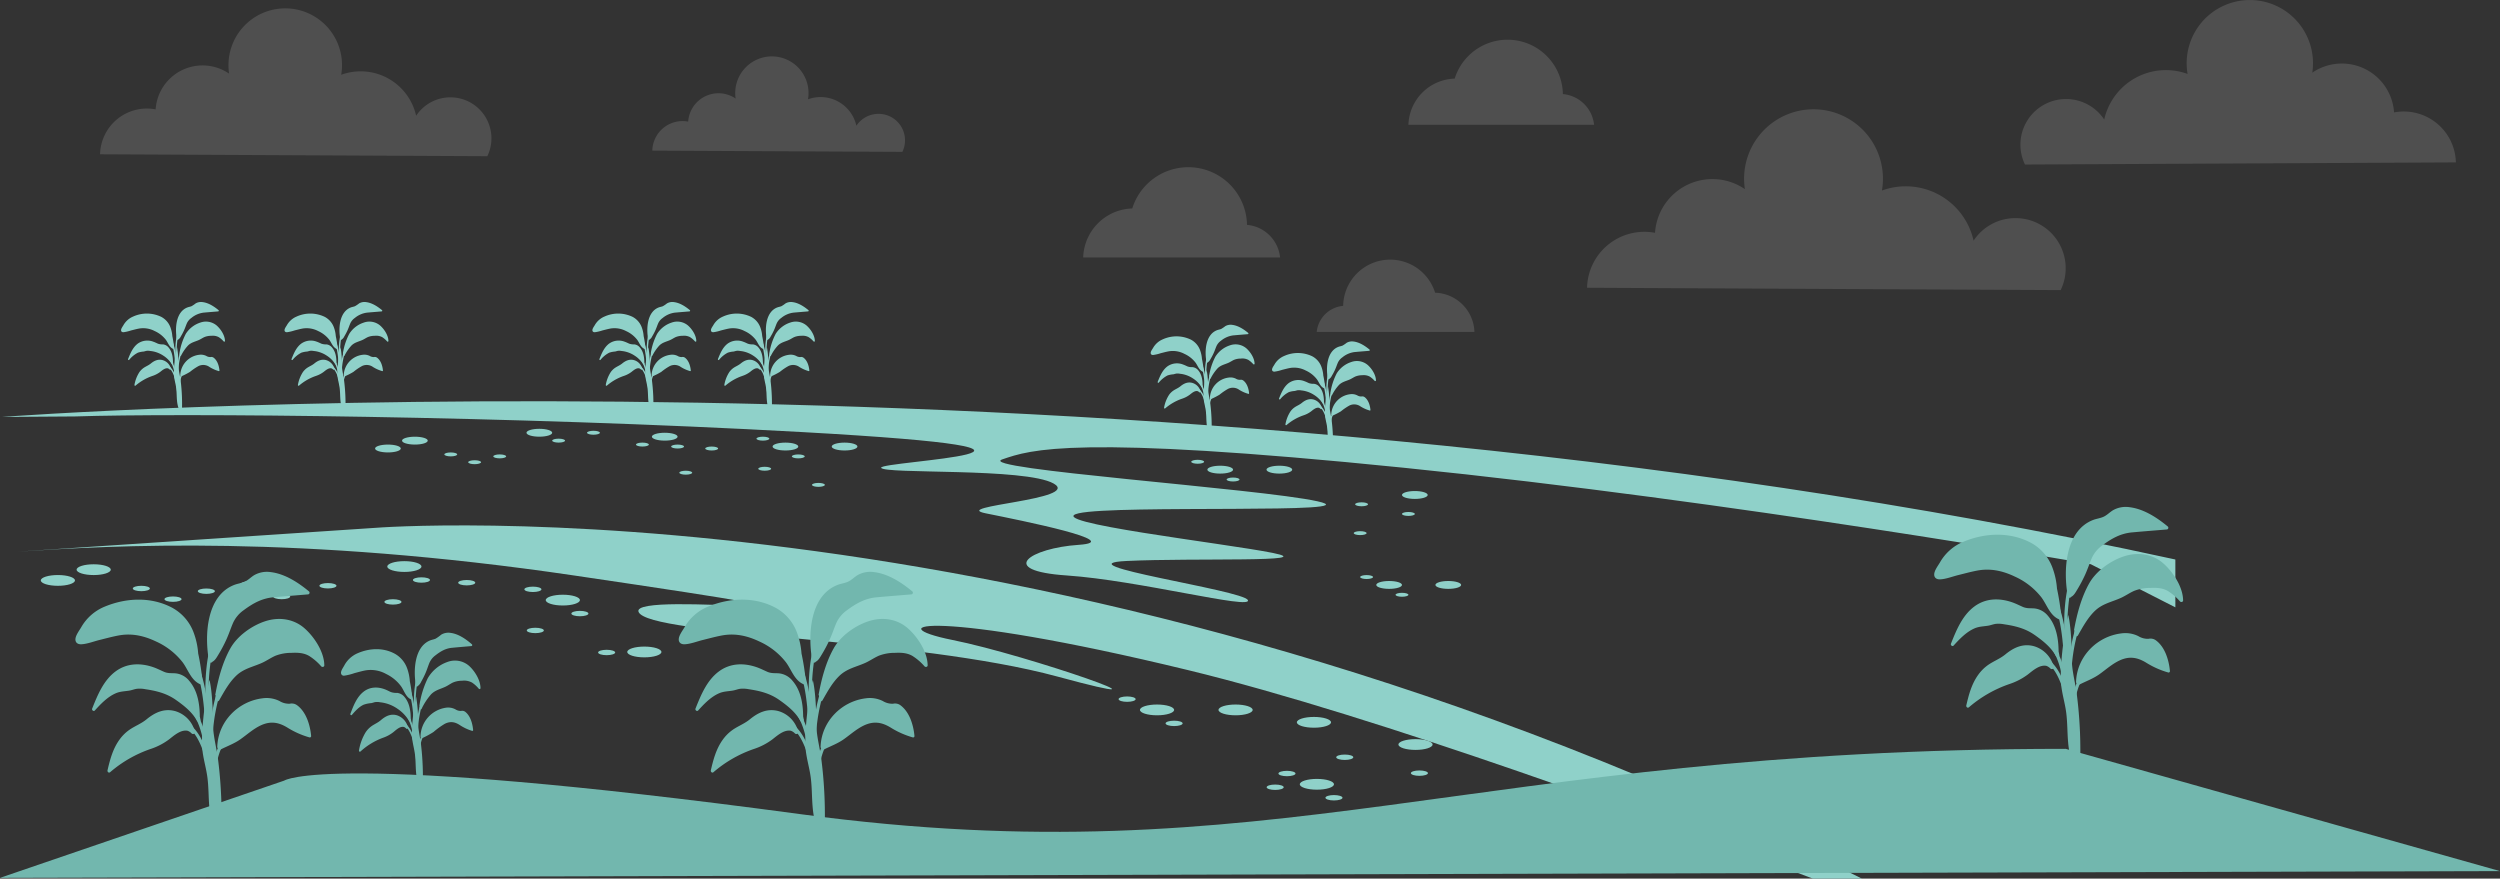 <svg xmlns="http://www.w3.org/2000/svg" width="1144.309" height="402.171" viewBox="0 0 1144.309 402.171">
  <rect x="0" y="0" width="1144.309" height="402.171" fill="#333333" stroke="none"/>
  <g id="Grupo_3053" data-name="Grupo 3053" transform="translate(-276 -272)">
    <g id="Grupo_3052" data-name="Grupo 3052" transform="translate(276 259.984)">
      <path id="Trazado_10277" data-name="Trazado 10277" d="M995.712,268.115C518.759,163.712.8,202.865.8,202.865l33.516-.232c46.423-1.571,198.824-.319,332.553,7.138,153.921,8.582,35.442,13.289,36.455,16.348s66.074-.139,78.985,7.241-47.847,10.252-31.138,13.614,64.555,12.957,42.531,14.433-37.974,11.809-5.317,14.023,85.062,15.861,82.783,11.252-86.58-16.418-55.442-17.894,88.859.738,66.834-3.691-106.326-14.1-88.858-18.123,135.946.41,109.364-5.495-157.212-14.761-144.3-19.19,32.657-11.531,183.793,3.83,314.424,44.145,314.424,44.145l38.734,19.751Z" fill="#8fd1c9"/>
      <g id="Grupo_2921" data-name="Grupo 2921">
        <path id="Trazado_10278" data-name="Trazado 10278" d="M183.45,217.306c0,1-2.636,1.8-5.886,1.8s-5.886-.808-5.886-1.8,2.635-1.8,5.886-1.8S183.45,216.31,183.45,217.306Z" fill="#8fd1c9"/>
        <path id="Trazado_10279" data-name="Trazado 10279" d="M195.791,213.705c0,1-2.635,1.8-5.886,1.8s-5.886-.808-5.886-1.8,2.636-1.8,5.886-1.8S195.791,212.709,195.791,213.705Z" fill="#8fd1c9"/>
        <ellipse id="Elipse_862" data-name="Elipse 862" cx="5.886" cy="1.804" rx="5.886" ry="1.804" transform="translate(240.98 208.293)" fill="#8fd1c9"/>
        <path id="Trazado_10280" data-name="Trazado 10280" d="M310.151,211.9c0,1-2.635,1.8-5.886,1.8s-5.886-.808-5.886-1.8,2.635-1.8,5.886-1.8S310.151,210.9,310.151,211.9Z" fill="#8fd1c9"/>
        <path id="Trazado_10281" data-name="Trazado 10281" d="M209.272,220.012c0,.5-1.318.9-2.943.9s-2.943-.4-2.943-.9,1.318-.9,2.943-.9S209.272,219.514,209.272,220.012Z" fill="#8fd1c9"/>
        <ellipse id="Elipse_863" data-name="Elipse 863" cx="2.943" cy="0.902" rx="2.943" ry="0.902" transform="translate(214.304 222.679)" fill="#8fd1c9"/>
        <path id="Trazado_10282" data-name="Trazado 10282" d="M231.677,220.914c0,.5-1.318.9-2.943.9s-2.943-.4-2.943-.9,1.317-.9,2.943-.9S231.677,220.416,231.677,220.914Z" fill="#8fd1c9"/>
        <path id="Trazado_10283" data-name="Trazado 10283" d="M258.638,213.705c0,.5-1.318.9-2.943.9s-2.943-.4-2.943-.9,1.318-.9,2.943-.9S258.638,213.207,258.638,213.705Z" fill="#8fd1c9"/>
        <ellipse id="Elipse_864" data-name="Elipse 864" cx="2.943" cy="0.902" rx="2.943" ry="0.902" transform="translate(268.701 209.195)" fill="#8fd1c9"/>
        <path id="Trazado_10284" data-name="Trazado 10284" d="M313.094,216.411c0,.5-1.318.9-2.943.9s-2.943-.4-2.943-.9,1.318-.9,2.943-.9S313.094,215.913,313.094,216.411Z" fill="#8fd1c9"/>
        <path id="Trazado_10285" data-name="Trazado 10285" d="M365.394,216.411c0,1-2.635,1.8-5.886,1.8s-5.886-.808-5.886-1.8,2.636-1.8,5.886-1.8S365.394,215.415,365.394,216.411Z" fill="#8fd1c9"/>
        <path id="Trazado_10286" data-name="Trazado 10286" d="M392.468,216.411c0,1-2.635,1.8-5.886,1.8s-5.886-.808-5.886-1.8,2.635-1.8,5.886-1.8S392.468,215.415,392.468,216.411Z" fill="#8fd1c9"/>
        <path id="Trazado_10287" data-name="Trazado 10287" d="M368.337,220.921c0,.5-1.317.9-2.943.9s-2.943-.4-2.943-.9,1.318-.9,2.943-.9S368.337,220.423,368.337,220.921Z" fill="#8fd1c9"/>
        <path id="Trazado_10288" data-name="Trazado 10288" d="M352.969,226.576c0,.5-1.317.9-2.943.9s-2.943-.4-2.943-.9,1.318-.9,2.943-.9S352.969,226.078,352.969,226.576Z" fill="#8fd1c9"/>
        <ellipse id="Elipse_865" data-name="Elipse 865" cx="2.943" cy="0.902" rx="2.943" ry="0.902" transform="translate(371.67 233.055)" fill="#8fd1c9"/>
        <path id="Trazado_10289" data-name="Trazado 10289" d="M316.833,228.38c0,.5-1.318.9-2.943.9s-2.943-.4-2.943-.9,1.318-.9,2.943-.9S316.833,227.882,316.833,228.38Z" fill="#8fd1c9"/>
        <ellipse id="Elipse_866" data-name="Elipse 866" cx="2.943" cy="0.902" rx="2.943" ry="0.902" transform="translate(322.814 216.411)" fill="#8fd1c9"/>
        <ellipse id="Elipse_867" data-name="Elipse 867" cx="2.943" cy="0.902" rx="2.943" ry="0.902" transform="translate(346.253 211.901)" fill="#8fd1c9"/>
        <ellipse id="Elipse_868" data-name="Elipse 868" cx="5.886" cy="1.804" rx="5.886" ry="1.804" transform="translate(552.634 225.184)" fill="#8fd1c9"/>
        <ellipse id="Elipse_869" data-name="Elipse 869" cx="5.886" cy="1.804" rx="5.886" ry="1.804" transform="translate(579.707 225.184)" fill="#8fd1c9"/>
        <path id="Trazado_10290" data-name="Trazado 10290" d="M567.348,231.5c0,.5-1.317.9-2.943.9s-2.943-.4-2.943-.9,1.318-.9,2.943-.9S567.348,231,567.348,231.5Z" fill="#8fd1c9"/>
        <path id="Trazado_10291" data-name="Trazado 10291" d="M626.165,242.844c0,.5-1.318.9-2.943.9s-2.943-.4-2.943-.9,1.317-.9,2.943-.9S626.165,242.346,626.165,242.844Z" fill="#8fd1c9"/>
        <path id="Trazado_10292" data-name="Trazado 10292" d="M625.522,256.045c0,.5-1.317.9-2.943.9s-2.943-.4-2.943-.9,1.318-.9,2.943-.9S625.522,255.547,625.522,256.045Z" fill="#8fd1c9"/>
        <path id="Trazado_10293" data-name="Trazado 10293" d="M647.607,247.264c0,.5-1.318.9-2.943.9s-2.943-.4-2.943-.9,1.318-.9,2.943-.9S647.607,246.766,647.607,247.264Z" fill="#8fd1c9"/>
        <path id="Trazado_10294" data-name="Trazado 10294" d="M551.15,223.38c0,.5-1.318.9-2.943.9s-2.943-.4-2.943-.9,1.318-.9,2.943-.9S551.15,222.882,551.15,223.38Z" fill="#8fd1c9"/>
        <path id="Trazado_10295" data-name="Trazado 10295" d="M641.721,279.752c0,1-2.635,1.8-5.886,1.8s-5.886-.807-5.886-1.8,2.635-1.8,5.886-1.8S641.721,278.756,641.721,279.752Z" fill="#8fd1c9"/>
        <path id="Trazado_10296" data-name="Trazado 10296" d="M668.795,279.752c0,1-2.635,1.8-5.886,1.8s-5.886-.807-5.886-1.8,2.635-1.8,5.886-1.8S668.795,278.756,668.795,279.752Z" fill="#8fd1c9"/>
        <ellipse id="Elipse_870" data-name="Elipse 870" cx="5.886" cy="1.804" rx="5.886" ry="1.804" transform="translate(641.721 236.775)" fill="#8fd1c9"/>
        <path id="Trazado_10297" data-name="Trazado 10297" d="M644.664,284.262c0,.5-1.318.9-2.943.9s-2.943-.4-2.943-.9,1.318-.9,2.943-.9S644.664,283.764,644.664,284.262Z" fill="#8fd1c9"/>
        <ellipse id="Elipse_871" data-name="Elipse 871" cx="2.943" cy="0.902" rx="2.943" ry="0.902" transform="translate(622.579 275.242)" fill="#8fd1c9"/>
        <path id="Trazado_10298" data-name="Trazado 10298" d="M296.992,215.509c0,.5-1.318.9-2.943.9s-2.943-.4-2.943-.9,1.317-.9,2.943-.9S296.992,215.011,296.992,215.509Z" fill="#8fd1c9"/>
      </g>
      <g id="Grupo_2956" data-name="Grupo 2956">
        <g id="Grupo_2955" data-name="Grupo 2955">
          <g id="Grupo_2953" data-name="Grupo 2953">
            <g id="Grupo_2922" data-name="Grupo 2922">
              <path id="Trazado_10299" data-name="Trazado 10299" d="M34.311,277.687c0,1.362-3.5,2.465-7.817,2.465s-7.817-1.1-7.817-2.465,3.5-2.465,7.817-2.465S34.311,276.326,34.311,277.687Z" fill="#8fd1c9"/>
            </g>
            <g id="Grupo_2923" data-name="Grupo 2923">
              <path id="Trazado_10300" data-name="Trazado 10300" d="M50.7,272.766c0,1.361-3.5,2.465-7.817,2.465s-7.817-1.1-7.817-2.465,3.5-2.465,7.817-2.465S50.7,271.4,50.7,272.766Z" fill="#8fd1c9"/>
            </g>
            <g id="Grupo_2924" data-name="Grupo 2924">
              <path id="Trazado_10301" data-name="Trazado 10301" d="M125.017,280.13c0,1.362-3.5,2.465-7.817,2.465s-7.817-1.1-7.817-2.465,3.5-2.465,7.817-2.465S125.017,278.769,125.017,280.13Z" fill="#8fd1c9"/>
            </g>
            <g id="Grupo_2925" data-name="Grupo 2925">
              <path id="Trazado_10302" data-name="Trazado 10302" d="M192.906,271.334c0,1.361-3.5,2.465-7.816,2.465s-7.817-1.1-7.817-2.465,3.5-2.465,7.817-2.465S192.906,269.972,192.906,271.334Z" fill="#8fd1c9"/>
            </g>
            <g id="Grupo_2926" data-name="Grupo 2926">
              <path id="Trazado_10303" data-name="Trazado 10303" d="M68.6,281.385c0,.681-1.75,1.232-3.909,1.232s-3.908-.551-3.908-1.232,1.75-1.233,3.908-1.233S68.6,280.7,68.6,281.385Z" fill="#8fd1c9"/>
            </g>
            <g id="Grupo_2927" data-name="Grupo 2927">
              <path id="Trazado_10304" data-name="Trazado 10304" d="M83.1,286.262c0,.681-1.75,1.233-3.909,1.233s-3.908-.552-3.908-1.233,1.75-1.233,3.908-1.233S83.1,285.581,83.1,286.262Z" fill="#8fd1c9"/>
            </g>
            <g id="Grupo_2928" data-name="Grupo 2928">
              <path id="Trazado_10305" data-name="Trazado 10305" d="M98.358,282.617c0,.681-1.75,1.233-3.908,1.233s-3.909-.552-3.909-1.233,1.75-1.232,3.909-1.232S98.358,281.937,98.358,282.617Z" fill="#8fd1c9"/>
            </g>
            <g id="Grupo_2929" data-name="Grupo 2929">
              <path id="Trazado_10306" data-name="Trazado 10306" d="M132.834,285.061c0,.68-1.75,1.232-3.909,1.232s-3.908-.552-3.908-1.232,1.75-1.233,3.908-1.233S132.834,284.38,132.834,285.061Z" fill="#8fd1c9"/>
            </g>
            <g id="Grupo_2930" data-name="Grupo 2930">
              <ellipse id="Elipse_872" data-name="Elipse 872" cx="3.908" cy="1.233" rx="3.908" ry="1.233" transform="translate(146.198 278.898)" fill="#8fd1c9"/>
            </g>
            <g id="Grupo_2931" data-name="Grupo 2931">
              <ellipse id="Elipse_873" data-name="Elipse 873" cx="3.908" cy="1.233" rx="3.908" ry="1.233" transform="translate(188.998 276.264)" fill="#8fd1c9"/>
            </g>
            <g id="Grupo_2932" data-name="Grupo 2932">
              <path id="Trazado_10307" data-name="Trazado 10307" d="M265.435,286.7c0,1.361-3.5,2.465-7.817,2.465s-7.817-1.1-7.817-2.465,3.5-2.465,7.817-2.465S265.435,285.334,265.435,286.7Z" fill="#8fd1c9"/>
            </g>
            <g id="Grupo_2933" data-name="Grupo 2933">
              <path id="Trazado_10308" data-name="Trazado 10308" d="M302.749,310.437c0,1.361-3.5,2.465-7.817,2.465s-7.817-1.1-7.817-2.465,3.5-2.465,7.817-2.465S302.749,309.075,302.749,310.437Z" fill="#8fd1c9"/>
            </g>
            <g id="Grupo_2934" data-name="Grupo 2934">
              <ellipse id="Elipse_874" data-name="Elipse 874" cx="3.908" cy="1.233" rx="3.908" ry="1.233" transform="translate(261.526 291.626)" fill="#8fd1c9"/>
            </g>
            <g id="Grupo_2935" data-name="Grupo 2935">
              <path id="Trazado_10309" data-name="Trazado 10309" d="M248.934,300.587c0,.681-1.75,1.232-3.909,1.232s-3.908-.551-3.908-1.232,1.75-1.233,3.908-1.233S248.934,299.906,248.934,300.587Z" fill="#8fd1c9"/>
            </g>
            <g id="Grupo_2936" data-name="Grupo 2936">
              <path id="Trazado_10310" data-name="Trazado 10310" d="M281.586,310.673c0,.681-1.75,1.233-3.909,1.233s-3.908-.552-3.908-1.233,1.75-1.233,3.908-1.233S281.586,309.992,281.586,310.673Z" fill="#8fd1c9"/>
            </g>
            <g id="Grupo_2937" data-name="Grupo 2937">
              <ellipse id="Elipse_875" data-name="Elipse 875" cx="3.908" cy="1.233" rx="3.908" ry="1.233" transform="translate(202.302 303.882)" fill="#8fd1c9"/>
            </g>
            <g id="Grupo_2938" data-name="Grupo 2938">
              <path id="Trazado_10311" data-name="Trazado 10311" d="M217.54,278.729c0,.681-1.75,1.233-3.909,1.233s-3.908-.552-3.908-1.233,1.75-1.232,3.908-1.232S217.54,278.049,217.54,278.729Z" fill="#8fd1c9"/>
            </g>
            <g id="Grupo_2939" data-name="Grupo 2939">
              <ellipse id="Elipse_876" data-name="Elipse 876" cx="3.908" cy="1.233" rx="3.908" ry="1.233" transform="translate(240.014 280.533)" fill="#8fd1c9"/>
            </g>
            <g id="Grupo_2940" data-name="Grupo 2940">
              <path id="Trazado_10312" data-name="Trazado 10312" d="M537.418,336.961c0,1.362-3.5,2.466-7.817,2.466s-7.817-1.1-7.817-2.466,3.5-2.465,7.817-2.465S537.418,335.6,537.418,336.961Z" fill="#8fd1c9"/>
            </g>
            <g id="Grupo_2941" data-name="Grupo 2941">
              <path id="Trazado_10313" data-name="Trazado 10313" d="M573.373,336.961c0,1.362-3.5,2.466-7.817,2.466s-7.817-1.1-7.817-2.466,3.5-2.465,7.817-2.465S573.373,335.6,573.373,336.961Z" fill="#8fd1c9"/>
            </g>
            <g id="Grupo_2942" data-name="Grupo 2942">
              <path id="Trazado_10314" data-name="Trazado 10314" d="M541.326,343.124c0,.681-1.75,1.233-3.908,1.233s-3.909-.552-3.909-1.233,1.75-1.232,3.909-1.232S541.326,342.444,541.326,343.124Z" fill="#8fd1c9"/>
            </g>
            <g id="Grupo_2943" data-name="Grupo 2943">
              <path id="Trazado_10315" data-name="Trazado 10315" d="M619.436,358.63c0,.681-1.75,1.233-3.908,1.233s-3.908-.552-3.908-1.233,1.749-1.233,3.908-1.233S619.436,357.949,619.436,358.63Z" fill="#8fd1c9"/>
            </g>
            <g id="Grupo_2944" data-name="Grupo 2944">
              <ellipse id="Elipse_877" data-name="Elipse 877" cx="3.908" cy="1.233" rx="3.908" ry="1.233" transform="translate(579.769 371.123)" fill="#8fd1c9"/>
            </g>
            <g id="Grupo_2945" data-name="Grupo 2945">
              <ellipse id="Elipse_878" data-name="Elipse 878" cx="3.908" cy="1.233" rx="3.908" ry="1.233" transform="translate(645.787 364.67)" fill="#8fd1c9"/>
            </g>
            <g id="Grupo_2946" data-name="Grupo 2946">
              <path id="Trazado_10316" data-name="Trazado 10316" d="M519.814,332.031c0,.681-1.75,1.233-3.909,1.233S512,332.712,512,332.031s1.75-1.233,3.908-1.233S519.814,331.35,519.814,332.031Z" fill="#8fd1c9"/>
            </g>
            <g id="Grupo_2947" data-name="Grupo 2947">
              <path id="Trazado_10317" data-name="Trazado 10317" d="M610.586,371.005c0,1.361-3.5,2.465-7.817,2.465s-7.816-1.1-7.816-2.465,3.5-2.466,7.816-2.466S610.586,369.643,610.586,371.005Z" fill="#8fd1c9"/>
            </g>
            <g id="Grupo_2948" data-name="Grupo 2948">
              <path id="Trazado_10318" data-name="Trazado 10318" d="M609.234,342.639c0,1.362-3.5,2.465-7.816,2.465s-7.817-1.1-7.817-2.465,3.5-2.465,7.817-2.465S609.234,341.278,609.234,342.639Z" fill="#8fd1c9"/>
            </g>
            <g id="Grupo_2949" data-name="Grupo 2949">
              <ellipse id="Elipse_879" data-name="Elipse 879" cx="7.817" cy="2.465" rx="7.817" ry="2.465" transform="translate(640.096 350.337)" fill="#8fd1c9"/>
            </g>
            <g id="Grupo_2950" data-name="Grupo 2950">
              <path id="Trazado_10319" data-name="Trazado 10319" d="M614.495,377.168c0,.68-1.75,1.232-3.909,1.232s-3.908-.552-3.908-1.232,1.75-1.233,3.908-1.233S614.495,376.487,614.495,377.168Z" fill="#8fd1c9"/>
            </g>
            <g id="Grupo_2951" data-name="Grupo 2951">
              <path id="Trazado_10320" data-name="Trazado 10320" d="M592.982,366.074c0,.681-1.75,1.233-3.908,1.233s-3.908-.552-3.908-1.233,1.749-1.232,3.908-1.232S592.982,365.393,592.982,366.074Z" fill="#8fd1c9"/>
            </g>
            <g id="Grupo_2952" data-name="Grupo 2952">
              <path id="Trazado_10321" data-name="Trazado 10321" d="M183.769,287.526c0,.681-1.75,1.232-3.908,1.232s-3.909-.551-3.909-1.232,1.75-1.233,3.909-1.233S183.769,286.845,183.769,287.526Z" fill="#8fd1c9"/>
            </g>
          </g>
          <g id="Grupo_2954" data-name="Grupo 2954">
            <path id="Trazado_10322" data-name="Trazado 10322" d="M171.678,253.629,7.907,264.535c43.616-2.872,128.568-7.765,254.88,10.895,173.2,25.587,24.6,5.9,29.523,16.73s126.455,11.809,191.651,29.523-13.531-9.841-47.974-16.73-9.841-14.761,107.758,13.777C630.108,339.689,764.5,389.307,829.8,414.187h22.454C483.223,228.66,171.678,253.629,171.678,253.629Z" fill="#8fd1c9"/>
          </g>
        </g>
      </g>
      <path id="Trazado_10323" data-name="Trazado 10323" d="M130.088,369.32s19.305-13.841,236.3,15.355,306.042-29.9,579.127-29.9l198.8,55.97L0,413.832Z" fill="#72b7ae"/>
      <g id="Grupo_2957" data-name="Grupo 2957" opacity="0.14">
        <path id="Trazado_10324" data-name="Trazado 10324" d="M402.17,64.132a12.123,12.123,0,0,0-10.182,5.45,16.786,16.786,0,0,0-22.147-12.115,16.779,16.779,0,1,0-33.123-.338A13.9,13.9,0,0,0,315,67.686a13.847,13.847,0,0,0-16.423,13.275l114.461.567a12.116,12.116,0,0,0-10.866-17.4Z" fill="#fff"/>
        <path id="Trazado_10325" data-name="Trazado 10325" d="M922.638,111.849a22.955,22.955,0,0,0-19.284,10.321,31.8,31.8,0,0,0-41.947-22.946,31.779,31.779,0,1,0-62.735-.64,26.328,26.328,0,0,0-41.136,20,26.222,26.222,0,0,0-31.1,25.142L943.218,144.8a22.945,22.945,0,0,0-20.58-32.947Z" fill="#fff"/>
        <path id="Trazado_10326" data-name="Trazado 10326" d="M206.242,56.572a18.77,18.77,0,0,0-15.769,8.44,26,26,0,0,0-34.3-18.763,25.986,25.986,0,1,0-51.3-.523,21.529,21.529,0,0,0-33.638,16.35A21.443,21.443,0,0,0,45.8,82.635l177.267.878a18.762,18.762,0,0,0-16.828-26.941Z" fill="#fff"/>
        <path id="Trazado_10327" data-name="Trazado 10327" d="M945.6,57.349A20.883,20.883,0,0,1,963.15,66.74a28.928,28.928,0,0,1,38.164-20.876,28.912,28.912,0,1,1,57.075-.582,23.954,23.954,0,0,1,37.426,18.191,23.86,23.86,0,0,1,28.3,22.874l-197.232.978A20.877,20.877,0,0,1,945.6,57.349Z" fill="#fff"/>
        <path id="Trazado_10328" data-name="Trazado 10328" d="M570.785,114.943a26.871,26.871,0,0,0-52.523-7.511A23.164,23.164,0,0,0,495.8,129.851h90.124A16.664,16.664,0,0,0,570.785,114.943Z" fill="#fff"/>
        <path id="Trazado_10329" data-name="Trazado 10329" d="M614.8,152.02A21.527,21.527,0,0,1,656.881,146a18.555,18.555,0,0,1,18,17.959h-72.2A13.349,13.349,0,0,1,614.8,152.02Z" fill="#fff"/>
        <path id="Trazado_10330" data-name="Trazado 10330" d="M715.369,55.084A25.336,25.336,0,0,0,665.846,48a21.842,21.842,0,0,0-21.182,21.139h84.978A15.714,15.714,0,0,0,715.369,55.084Z" fill="#fff"/>
      </g>
      <g id="Grupo_2958" data-name="Grupo 2958">
        <path id="Trazado_10331" data-name="Trazado 10331" d="M82.517,183.663a.372.372,0,0,0,.35.391.161.161,0,0,0,.22.174,30.687,30.687,0,0,0,3.876-2,26.388,26.388,0,0,1,3.862-2.639,4.925,4.925,0,0,1,5.1.421,16.446,16.446,0,0,0,4.2,1.867.258.258,0,0,0,.334-.291c-.2-2.093-.952-4.611-2.726-5.879a1.727,1.727,0,0,0-1.358-.259,3.46,3.46,0,0,1-1.958-.515,5.546,5.546,0,0,0-3.3-.514A9.8,9.8,0,0,0,82.517,183.663Z" fill="#8fd1c9"/>
        <path id="Trazado_10332" data-name="Trazado 10332" d="M62.054,188.521a23.541,23.541,0,0,1,7.72-4.431,12.294,12.294,0,0,0,3.541-1.836c.985-.772,2.229-1.878,3.514-1.645a1.959,1.959,0,0,1,.782.508c.233.243.74.078.637-.313a5.467,5.467,0,0,0-3.787-3.952c-2.084-.559-3.844.25-5.448,1.566-1.009.828-2.168,1.253-3.233,1.974a7.921,7.921,0,0,0-1.969,1.948,15.776,15.776,0,0,0-2.264,5.82C61.477,188.46,61.791,188.75,62.054,188.521Z" fill="#8fd1c9"/>
        <path id="Trazado_10333" data-name="Trazado 10333" d="M59.115,176.74a12.557,12.557,0,0,1,4.01-3.294,10.736,10.736,0,0,1,2.63-.518c.461-.078.9-.259,1.362-.333a5.4,5.4,0,0,1,1.644.073,12.97,12.97,0,0,1,5.847,2.043,12.676,12.676,0,0,1,4.031,3.991.366.366,0,0,0,.391.187.116.116,0,0,0,.127-.049.334.334,0,0,0,.153-.366c-.039-.2-.083-.4-.124-.6-.022-2.41-.427-4.946-2.028-6.8a3.847,3.847,0,0,0-2.607-1.431,5.957,5.957,0,0,1-2.227-.3c-.684-.3-1.343-.641-2.052-.883a7.569,7.569,0,0,0-7.173.81c-2.307,1.706-3.443,4.509-4.486,7.119C58.5,176.668,58.9,176.981,59.115,176.74Z" fill="#8fd1c9"/>
        <path id="Trazado_10334" data-name="Trazado 10334" d="M55.415,163.229c.038.644.57.882,1.131.854a19.221,19.221,0,0,0,3.462-.819c1.189-.294,2.377-.62,3.58-.85a11.348,11.348,0,0,1,7.235,1.139,13.469,13.469,0,0,1,5.066,3.958c1.077,1.439,1.6,3.41,3.329,4.194.283.128.506-.173.482-.431a45.593,45.593,0,0,0-.827-5.43A14.37,14.37,0,0,0,78,161.835a8.92,8.92,0,0,0-4.21-4.8,15.2,15.2,0,0,0-12.834-.131,9.2,9.2,0,0,0-4.461,3.959C56.126,161.5,55.37,162.466,55.415,163.229Z" fill="#8fd1c9"/>
        <path id="Trazado_10335" data-name="Trazado 10335" d="M80.946,167.3a.347.347,0,0,0,.64.132,3.489,3.489,0,0,0,1.175-1.414,26.9,26.9,0,0,0,1.46-2.753c.465-1.006.809-2.054,1.233-3.076a6.012,6.012,0,0,1,2.127-2.626,10.893,10.893,0,0,1,5.654-2.453c2.215-.2,4.434-.373,6.65-.558a.329.329,0,0,0,.152-.574c-2.064-1.7-4.562-3.335-7.248-3.675a4.955,4.955,0,0,0-3.221.578,14.292,14.292,0,0,1-1.9,1.287c-.616.255-1.29.333-1.912.575C80.4,154.83,80.049,162.443,80.946,167.3Z" fill="#8fd1c9"/>
        <path id="Trazado_10336" data-name="Trazado 10336" d="M82.221,173.87c-.013.222-.019.447-.016.673.006.34.472.608.676.249a20.179,20.179,0,0,1,3.228-4.678c1.436-1.387,3.171-1.687,4.914-2.461.888-.394,1.688-.967,2.574-1.365a8.369,8.369,0,0,1,3.107-.567,5.863,5.863,0,0,1,3.393.6,10.545,10.545,0,0,1,2.286,1.975c.183.2.6.125.592-.2-.036-2.58-1.9-5.4-3.754-7.049a7.612,7.612,0,0,0-7.6-1.355,12.35,12.35,0,0,0-6.608,5.185,28.794,28.794,0,0,0-2.87,8.836A.132.132,0,0,0,82.221,173.87Z" fill="#8fd1c9"/>
        <path id="Trazado_10337" data-name="Trazado 10337" d="M81.116,164.7a23.031,23.031,0,0,1,2.857-7.01,8.746,8.746,0,0,1,5.274-4.073c2.691-.766,5.623-1.21,8.309-.215.167.062.059.318-.108.259a10.016,10.016,0,0,0-5.146-.251,16.91,16.91,0,0,0-4.222,1.219c-2.814,1.332-4.426,4.515-5.471,7.362-2.329,6.345-1.833,13.351-1.412,19.984.016.255-.363.312-.387.054C80.263,176.247,79.755,170.406,81.116,164.7Z" fill="#8fd1c9"/>
        <path id="Trazado_10338" data-name="Trazado 10338" d="M81.105,180.321a40,40,0,0,1,.672-4.438,22.077,22.077,0,0,1,2.682-6.945c2.32-3.78,6.156-6.585,10.651-6.352a8.489,8.489,0,0,1,6.122,2.918.142.142,0,0,1-.214.187,8.847,8.847,0,0,0-7.412-2.549,11.155,11.155,0,0,0-7.008,3.887,18.553,18.553,0,0,0-3.867,7.541,34.516,34.516,0,0,0-.941,5.119c-.092.8-.162,1.594-.224,2.392a12.168,12.168,0,0,1-.254,2.447.214.214,0,0,1-.411-.034A16.183,16.183,0,0,1,81.105,180.321Z" fill="#8fd1c9"/>
        <path id="Trazado_10339" data-name="Trazado 10339" d="M86.262,178.827a10.562,10.562,0,0,1,6.4-2.541,7.288,7.288,0,0,1,3.614.76,6.284,6.284,0,0,1,2.346,2.736c.084.158-.156.272-.244.12a5.829,5.829,0,0,0-2.856-2.688,7.4,7.4,0,0,0-3.6-.319,10.707,10.707,0,0,0-5.864,2.944,13.015,13.015,0,0,0-3.507,6.338,24.034,24.034,0,0,0-.282,7.811.231.231,0,0,1-.453.089C80.57,188.811,82.063,182.314,86.262,178.827Z" fill="#8fd1c9"/>
        <path id="Trazado_10340" data-name="Trazado 10340" d="M63.5,185.51a18.816,18.816,0,0,1,5.329-5.054c1.923-1.342,4.233-2.456,6.61-1.9,2.151.508,3.507,2.407,4.381,4.362a20.476,20.476,0,0,1,1.878,7.6c.009.335-.523.358-.572.031A29.512,29.512,0,0,0,79.5,183.7c-.849-2.094-2.184-4.228-4.542-4.612-2.324-.377-4.468.838-6.334,2.1a17.509,17.509,0,0,0-4.891,4.481C63.63,185.828,63.4,185.665,63.5,185.51Z" fill="#8fd1c9"/>
        <path id="Trazado_10341" data-name="Trazado 10341" d="M60.745,173.342c1.944-2,4.291-3.621,7.14-3.594a11.558,11.558,0,0,1,7.7,3.636,16.426,16.426,0,0,1,4.561,7.6,36.775,36.775,0,0,1,1.463,10.058.315.315,0,0,1-.623.034,83.378,83.378,0,0,0-1.267-9.053,15.539,15.539,0,0,0-3.844-7.508,11.988,11.988,0,0,0-7.411-4.193c-2.966-.281-5.4,1.309-7.535,3.232C60.789,173.68,60.621,173.469,60.745,173.342Z" fill="#8fd1c9"/>
        <path id="Trazado_10342" data-name="Trazado 10342" d="M59.16,161.355a11.019,11.019,0,0,1,6.851-2.174,17.3,17.3,0,0,1,4.137.172,9.473,9.473,0,0,1,3.511,1.687c4.594,3.344,6.407,9.24,7.024,14.735.421,3.746.515,7.526.865,11.279.042.453-.623.609-.689.143-.814-5.761-.373-11.66-2.023-17.3a17,17,0,0,0-3.817-6.892,11.8,11.8,0,0,0-3.137-2.414,8.94,8.94,0,0,0-4.083-.887c-2.9-.074-6.019.046-8.461,1.858C59.2,161.667,59.023,161.469,59.16,161.355Z" fill="#8fd1c9"/>
        <path id="Trazado_10343" data-name="Trazado 10343" d="M79.61,183.3c.052,2.14.76,4.159,1.031,6.272.464,3.61-.125,7.461,1.777,10.727a.453.453,0,0,0,.857-.164,85.472,85.472,0,0,0-.585-13.869c-.3-2.514-1.005-4.687-1-7.225a43.867,43.867,0,0,0-.658-8.109A55.974,55.974,0,0,0,79.61,183.3Z" fill="#8fd1c9"/>
      </g>
      <g id="Grupo_2959" data-name="Grupo 2959">
        <path id="Trazado_10344" data-name="Trazado 10344" d="M157.338,183.663a.372.372,0,0,0,.349.391.162.162,0,0,0,.221.174,30.824,30.824,0,0,0,3.876-2,26.324,26.324,0,0,1,3.861-2.639,4.925,4.925,0,0,1,5.1.421,16.453,16.453,0,0,0,4.2,1.867.258.258,0,0,0,.334-.291c-.2-2.093-.953-4.611-2.726-5.879a1.728,1.728,0,0,0-1.358-.259,3.463,3.463,0,0,1-1.959-.515,5.545,5.545,0,0,0-3.295-.514A9.8,9.8,0,0,0,157.338,183.663Z" fill="#8fd1c9"/>
        <path id="Trazado_10345" data-name="Trazado 10345" d="M136.875,188.521a23.52,23.52,0,0,1,7.72-4.431,12.32,12.32,0,0,0,3.541-1.836c.985-.772,2.228-1.878,3.513-1.645a1.952,1.952,0,0,1,.782.508c.234.243.74.078.637-.313a5.466,5.466,0,0,0-3.786-3.952c-2.084-.559-3.844.25-5.448,1.566-1.009.828-2.169,1.253-3.233,1.974a7.921,7.921,0,0,0-1.969,1.948,15.776,15.776,0,0,0-2.264,5.82C136.3,188.46,136.612,188.75,136.875,188.521Z" fill="#8fd1c9"/>
        <path id="Trazado_10346" data-name="Trazado 10346" d="M133.935,176.74a12.55,12.55,0,0,1,4.011-3.294,10.729,10.729,0,0,1,2.629-.518c.462-.078.9-.259,1.362-.333a5.408,5.408,0,0,1,1.645.073,12.979,12.979,0,0,1,5.847,2.043,12.673,12.673,0,0,1,4.03,3.991.366.366,0,0,0,.392.187.117.117,0,0,0,.127-.049.333.333,0,0,0,.152-.366c-.038-.2-.082-.4-.123-.6-.022-2.41-.427-4.946-2.028-6.8a3.849,3.849,0,0,0-2.607-1.431,5.965,5.965,0,0,1-2.228-.3c-.684-.3-1.342-.641-2.051-.883a7.568,7.568,0,0,0-7.173.81c-2.308,1.706-3.443,4.509-4.486,7.119C133.319,176.668,133.716,176.981,133.935,176.74Z" fill="#8fd1c9"/>
        <path id="Trazado_10347" data-name="Trazado 10347" d="M130.236,163.229c.038.644.569.882,1.13.854a19.181,19.181,0,0,0,3.462-.819c1.19-.294,2.377-.62,3.58-.85a11.348,11.348,0,0,1,7.235,1.139,13.472,13.472,0,0,1,5.067,3.958c1.076,1.439,1.6,3.41,3.329,4.194.282.128.505-.173.482-.431a45.6,45.6,0,0,0-.828-5.43,14.3,14.3,0,0,0-.871-4.009,8.921,8.921,0,0,0-4.21-4.8,15.193,15.193,0,0,0-12.833-.131,9.193,9.193,0,0,0-4.462,3.959C130.947,161.5,130.191,162.466,130.236,163.229Z" fill="#8fd1c9"/>
        <path id="Trazado_10348" data-name="Trazado 10348" d="M155.767,167.3a.347.347,0,0,0,.64.132,3.479,3.479,0,0,0,1.174-1.414,26.914,26.914,0,0,0,1.461-2.753c.464-1.006.808-2.054,1.232-3.076a6.012,6.012,0,0,1,2.127-2.626,10.9,10.9,0,0,1,5.654-2.453c2.216-.2,4.434-.373,6.651-.558a.329.329,0,0,0,.151-.574c-2.064-1.7-4.562-3.335-7.248-3.675a4.953,4.953,0,0,0-3.22.578,14.423,14.423,0,0,1-1.9,1.287c-.616.255-1.29.333-1.912.575C155.222,154.83,154.87,162.443,155.767,167.3Z" fill="#8fd1c9"/>
        <path id="Trazado_10349" data-name="Trazado 10349" d="M157.042,173.87c-.013.222-.02.447-.016.673.006.34.471.608.676.249a20.175,20.175,0,0,1,3.227-4.678c1.436-1.387,3.171-1.687,4.914-2.461.888-.394,1.689-.967,2.575-1.365a8.362,8.362,0,0,1,3.107-.567,5.866,5.866,0,0,1,3.393.6A10.544,10.544,0,0,1,177.2,168.3c.183.2.6.125.592-.2-.037-2.58-1.9-5.4-3.755-7.049a7.611,7.611,0,0,0-7.6-1.355,12.352,12.352,0,0,0-6.609,5.185,28.821,28.821,0,0,0-2.87,8.836A.134.134,0,0,0,157.042,173.87Z" fill="#8fd1c9"/>
        <path id="Trazado_10350" data-name="Trazado 10350" d="M155.936,164.7a23.033,23.033,0,0,1,2.858-7.01,8.743,8.743,0,0,1,5.274-4.073c2.69-.766,5.623-1.21,8.309-.215.166.062.058.318-.108.259a10.019,10.019,0,0,0-5.147-.251,16.915,16.915,0,0,0-4.221,1.219c-2.815,1.332-4.426,4.515-5.471,7.362-2.33,6.345-1.834,13.351-1.413,19.984.016.255-.362.312-.387.054C155.084,176.247,154.576,170.406,155.936,164.7Z" fill="#8fd1c9"/>
        <path id="Trazado_10351" data-name="Trazado 10351" d="M155.925,180.321a40.477,40.477,0,0,1,.672-4.438,22.077,22.077,0,0,1,2.682-6.945c2.32-3.78,6.157-6.585,10.651-6.352a8.49,8.49,0,0,1,6.123,2.918.142.142,0,0,1-.214.187,8.847,8.847,0,0,0-7.412-2.549,11.155,11.155,0,0,0-7.008,3.887,18.553,18.553,0,0,0-3.867,7.541,34.518,34.518,0,0,0-.942,5.119c-.091.8-.161,1.594-.223,2.392a12.1,12.1,0,0,1-.255,2.447.214.214,0,0,1-.411-.034A16.184,16.184,0,0,1,155.925,180.321Z" fill="#8fd1c9"/>
        <path id="Trazado_10352" data-name="Trazado 10352" d="M161.083,178.827a10.559,10.559,0,0,1,6.405-2.541,7.293,7.293,0,0,1,3.614.76,6.282,6.282,0,0,1,2.345,2.736c.085.158-.156.272-.244.12a5.831,5.831,0,0,0-2.855-2.688,7.4,7.4,0,0,0-3.6-.319,10.7,10.7,0,0,0-5.864,2.944,13.024,13.024,0,0,0-3.508,6.338,24.062,24.062,0,0,0-.282,7.811.23.23,0,0,1-.452.089C155.39,188.811,156.883,182.314,161.083,178.827Z" fill="#8fd1c9"/>
        <path id="Trazado_10353" data-name="Trazado 10353" d="M138.323,185.51a18.82,18.82,0,0,1,5.33-5.054c1.923-1.342,4.233-2.456,6.609-1.9,2.152.508,3.508,2.407,4.382,4.362a20.5,20.5,0,0,1,1.878,7.6c.008.335-.523.358-.573.031a29.412,29.412,0,0,0-1.629-6.856c-.849-2.094-2.183-4.228-4.541-4.612-2.324-.377-4.468.838-6.335,2.1a17.505,17.505,0,0,0-4.89,4.481C138.451,185.828,138.224,185.665,138.323,185.51Z" fill="#8fd1c9"/>
        <path id="Trazado_10354" data-name="Trazado 10354" d="M135.566,173.342c1.944-2,4.291-3.621,7.14-3.594a11.553,11.553,0,0,1,7.7,3.636,16.426,16.426,0,0,1,4.561,7.6,36.776,36.776,0,0,1,1.464,10.058.315.315,0,0,1-.624.034,83.13,83.13,0,0,0-1.266-9.053,15.549,15.549,0,0,0-3.845-7.508,11.983,11.983,0,0,0-7.41-4.193c-2.967-.281-5.4,1.309-7.536,3.232C135.61,173.68,135.442,173.469,135.566,173.342Z" fill="#8fd1c9"/>
        <path id="Trazado_10355" data-name="Trazado 10355" d="M133.981,161.355a11.016,11.016,0,0,1,6.85-2.174,17.293,17.293,0,0,1,4.137.172,9.469,9.469,0,0,1,3.512,1.687c4.594,3.344,6.406,9.24,7.023,14.735.421,3.746.515,7.526.865,11.279.042.453-.622.609-.688.143-.814-5.761-.373-11.66-2.023-17.3a17,17,0,0,0-3.817-6.892,11.8,11.8,0,0,0-3.138-2.414,8.938,8.938,0,0,0-4.083-.887c-2.9-.074-6.019.046-8.46,1.858C134.02,161.667,133.843,161.469,133.981,161.355Z" fill="#8fd1c9"/>
        <path id="Trazado_10356" data-name="Trazado 10356" d="M154.43,183.3c.052,2.14.76,4.159,1.031,6.272.464,3.61-.124,7.461,1.778,10.727a.452.452,0,0,0,.856-.164,85.471,85.471,0,0,0-.584-13.869c-.3-2.514-1.005-4.687-.995-7.225a44.042,44.042,0,0,0-.658-8.109A55.88,55.88,0,0,0,154.43,183.3Z" fill="#8fd1c9"/>
      </g>
      <g id="Grupo_2981" data-name="Grupo 2981">
        <g id="Grupo_2980" data-name="Grupo 2980">
          <g id="Grupo_2961" data-name="Grupo 2961">
            <g id="Grupo_2960" data-name="Grupo 2960">
              <path id="Trazado_10357" data-name="Trazado 10357" d="M192.475,349.092c-.009.267.2.576.469.555-.023.156.138.335.3.248a40.657,40.657,0,0,0,5.2-2.844,35.2,35.2,0,0,1,5.185-3.748c2.472-1.224,4.563-.882,6.842.6a21.483,21.483,0,0,0,5.638,2.653.354.354,0,0,0,.448-.414c-.263-2.973-1.278-6.55-3.66-8.351a2.22,2.22,0,0,0-1.822-.368,4.453,4.453,0,0,1-2.63-.73,7.088,7.088,0,0,0-4.424-.731A13.626,13.626,0,0,0,192.475,349.092Z" fill="#72b7ae"/>
            </g>
          </g>
          <g id="Grupo_2963" data-name="Grupo 2963">
            <g id="Grupo_2962" data-name="Grupo 2962">
              <path id="Trazado_10358" data-name="Trazado 10358" d="M165,355.993a31.172,31.172,0,0,1,10.365-6.3,16.164,16.164,0,0,0,4.753-2.608c1.323-1.1,2.993-2.667,4.718-2.336a2.629,2.629,0,0,1,1.05.722.5.5,0,0,0,.855-.445,7.592,7.592,0,0,0-5.084-5.613c-2.8-.794-5.161.354-7.315,2.224-1.354,1.176-2.911,1.78-4.34,2.8a10.958,10.958,0,0,0-2.644,2.767,23.2,23.2,0,0,0-3.039,8.266C164.227,355.906,164.648,356.318,165,355.993Z" fill="#72b7ae"/>
            </g>
          </g>
          <g id="Grupo_2965" data-name="Grupo 2965">
            <g id="Grupo_2964" data-name="Grupo 2964">
              <path id="Trazado_10359" data-name="Trazado 10359" d="M161.055,339.259c1.555-1.8,3.252-3.7,5.385-4.678a13.679,13.679,0,0,1,3.53-.736c.619-.112,1.208-.369,1.828-.473a6.855,6.855,0,0,1,2.208.1,16.807,16.807,0,0,1,7.85,2.9,17.523,17.523,0,0,1,5.412,5.668.48.48,0,0,0,.525.266.154.154,0,0,0,.171-.069.484.484,0,0,0,.205-.519c-.052-.286-.111-.571-.166-.856-.029-3.424-.574-7.026-2.723-9.664a5.1,5.1,0,0,0-3.5-2.031,7.582,7.582,0,0,1-2.991-.429c-.918-.43-1.8-.909-2.754-1.254-3.289-1.189-6.75-1.1-9.631,1.151-3.1,2.423-4.622,6.4-6.023,10.111C160.228,339.156,160.761,339.6,161.055,339.259Z" fill="#72b7ae"/>
            </g>
          </g>
          <g id="Grupo_2967" data-name="Grupo 2967">
            <g id="Grupo_2966" data-name="Grupo 2966">
              <path id="Trazado_10360" data-name="Trazado 10360" d="M156.087,320.068a1.286,1.286,0,0,0,1.519,1.213,24.747,24.747,0,0,0,4.648-1.163c1.6-.417,3.191-.881,4.806-1.207a14.5,14.5,0,0,1,9.714,1.617,18.27,18.27,0,0,1,6.8,5.623c1.445,2.044,2.145,4.842,4.47,5.956.379.181.679-.245.647-.612a68.04,68.04,0,0,0-1.111-7.713,21.394,21.394,0,0,0-1.169-5.7,12.476,12.476,0,0,0-5.653-6.81c-5.39-2.948-11.706-2.621-17.23-.185a12.589,12.589,0,0,0-5.99,5.623C157.043,317.611,156.027,318.985,156.087,320.068Z" fill="#72b7ae"/>
            </g>
          </g>
          <g id="Grupo_2969" data-name="Grupo 2969">
            <g id="Grupo_2968" data-name="Grupo 2968">
              <path id="Trazado_10361" data-name="Trazado 10361" d="M190.366,325.846a.459.459,0,0,0,.859.187,4.88,4.88,0,0,0,1.577-2.008,38.993,38.993,0,0,0,1.961-3.91c.623-1.429,1.086-2.917,1.655-4.369a8.449,8.449,0,0,1,2.856-3.73c2.377-1.858,4.634-3.2,7.591-3.484,2.974-.289,5.953-.53,8.929-.793.373-.033.474-.58.2-.816-2.771-2.418-6.125-4.736-9.731-5.219a6.344,6.344,0,0,0-4.324.821,19.175,19.175,0,0,1-2.549,1.828c-.826.361-1.732.473-2.566.817C189.635,308.138,189.161,318.951,190.366,325.846Z" fill="#72b7ae"/>
            </g>
          </g>
          <g id="Grupo_2971" data-name="Grupo 2971">
            <g id="Grupo_2970" data-name="Grupo 2970">
              <path id="Trazado_10362" data-name="Trazado 10362" d="M192.078,335.182c-.017.316-.027.635-.021.957.007.482.632.864.907.353a28.709,28.709,0,0,1,4.333-6.644c1.928-1.97,4.258-2.4,6.6-3.5,1.192-.56,2.266-1.374,3.457-1.938a10.677,10.677,0,0,1,4.171-.807,7.509,7.509,0,0,1,4.555.858,14.406,14.406,0,0,1,3.069,2.806.45.45,0,0,0,.795-.279c-.049-3.664-2.555-7.675-5.04-10.012a9.79,9.79,0,0,0-10.209-1.925,16.77,16.77,0,0,0-8.873,7.365,42.625,42.625,0,0,0-3.853,12.551A.19.19,0,0,0,192.078,335.182Z" fill="#72b7ae"/>
            </g>
          </g>
          <g id="Grupo_2972" data-name="Grupo 2972">
            <path id="Trazado_10363" data-name="Trazado 10363" d="M190.594,322.152a33.834,33.834,0,0,1,3.836-9.958,11.855,11.855,0,0,1,7.081-5.784c3.612-1.089,7.549-1.719,11.156-.306.223.088.078.453-.145.369a12.746,12.746,0,0,0-6.91-.358,21.783,21.783,0,0,0-5.668,1.732c-3.779,1.892-5.942,6.414-7.346,10.457-3.127,9.012-2.461,18.964-1.9,28.385.022.362-.487.443-.519.076C189.449,338.559,188.767,330.262,190.594,322.152Z" fill="#72b7ae"/>
          </g>
          <g id="Grupo_2973" data-name="Grupo 2973">
            <path id="Trazado_10364" data-name="Trazado 10364" d="M190.578,344.345a60.331,60.331,0,0,1,.9-6.3,32.447,32.447,0,0,1,3.6-9.865c3.115-5.368,8.265-9.353,14.3-9.023a11.167,11.167,0,0,1,8.22,4.146c.162.2-.12.453-.287.265a11.493,11.493,0,0,0-9.952-3.62,14.778,14.778,0,0,0-9.408,5.52,26.933,26.933,0,0,0-5.193,10.712,51.74,51.74,0,0,0-1.264,7.27c-.122,1.131-.216,2.264-.3,3.4a18.188,18.188,0,0,1-.341,3.475.284.284,0,0,1-.552-.048A24.3,24.3,0,0,1,190.578,344.345Z" fill="#72b7ae"/>
          </g>
          <g id="Grupo_2974" data-name="Grupo 2974">
            <path id="Trazado_10365" data-name="Trazado 10365" d="M197.5,342.224a13.755,13.755,0,0,1,8.6-3.609,9.336,9.336,0,0,1,4.852,1.078,8.807,8.807,0,0,1,3.149,3.887.185.185,0,1,1-.327.171,8.019,8.019,0,0,0-3.834-3.818,9.4,9.4,0,0,0-4.834-.454,14.091,14.091,0,0,0-7.873,4.182,18.8,18.8,0,0,0-4.709,9,36.12,36.12,0,0,0-.379,11.1c.032.425-.511.554-.607.126C189.86,356.4,191.865,347.176,197.5,342.224Z" fill="#72b7ae"/>
          </g>
          <g id="Grupo_2975" data-name="Grupo 2975">
            <path id="Trazado_10366" data-name="Trazado 10366" d="M166.946,351.716a25.92,25.92,0,0,1,7.156-7.179c2.582-1.906,5.683-3.489,8.873-2.693,2.889.721,4.71,3.419,5.883,6.2a30.445,30.445,0,0,1,2.521,10.8.386.386,0,0,1-.768.045,43.9,43.9,0,0,0-2.187-9.739c-1.14-2.974-2.932-6.005-6.1-6.55-3.12-.537-6,1.189-8.5,2.989a24.059,24.059,0,0,0-6.567,6.365C167.118,352.168,166.813,351.936,166.946,351.716Z" fill="#72b7ae"/>
          </g>
          <g id="Grupo_2976" data-name="Grupo 2976">
            <path id="Trazado_10367" data-name="Trazado 10367" d="M163.244,334.432c2.61-2.845,5.761-5.142,9.586-5.1,3.955.039,7.523,2.3,10.332,5.164a23.619,23.619,0,0,1,6.124,10.8,55,55,0,0,1,1.964,14.285.421.421,0,0,1-.837.05,124.687,124.687,0,0,0-1.7-12.859,22.557,22.557,0,0,0-5.161-10.665c-2.656-3.029-6.015-5.561-9.95-5.955-3.983-.4-7.246,1.859-10.117,4.59C163.3,334.913,163.078,334.613,163.244,334.432Z" fill="#72b7ae"/>
          </g>
          <g id="Grupo_2977" data-name="Grupo 2977">
            <path id="Trazado_10368" data-name="Trazado 10368" d="M161.116,317.406c2.615-2.294,5.911-2.962,9.2-3.088a21.923,21.923,0,0,1,5.554.245,12.429,12.429,0,0,1,4.714,2.4c6.169,4.75,8.6,13.125,9.43,20.929.565,5.32.692,10.69,1.162,16.021.056.643-.836.865-.925.2-1.093-8.184-.5-16.561-2.716-24.57a24.561,24.561,0,0,0-5.125-9.789,15.977,15.977,0,0,0-4.212-3.43,11.468,11.468,0,0,0-5.482-1.259c-3.9-.1-8.081.066-11.359,2.64A.191.191,0,0,1,161.116,317.406Z" fill="#72b7ae"/>
          </g>
          <g id="Grupo_2979" data-name="Grupo 2979">
            <g id="Grupo_2978" data-name="Grupo 2978">
              <path id="Trazado_10369" data-name="Trazado 10369" d="M188.572,348.579c.069,3.04,1.02,5.908,1.384,8.909.623,5.127-.167,10.6,2.386,15.237a.6.6,0,0,0,1.15-.233,128.335,128.335,0,0,0-.785-19.7c-.407-3.57-1.349-6.657-1.335-10.262a66.075,66.075,0,0,0-.884-11.517C190.388,330.569,188.4,341.223,188.572,348.579Z" fill="#72b7ae"/>
            </g>
          </g>
        </g>
      </g>
      <g id="Grupo_3003" data-name="Grupo 3003">
        <g id="Grupo_3002" data-name="Grupo 3002">
          <g id="Grupo_2983" data-name="Grupo 2983">
            <g id="Grupo_2982" data-name="Grupo 2982">
              <path id="Trazado_10370" data-name="Trazado 10370" d="M99.446,353.816a.891.891,0,0,0,.837.936c-.041.262.246.565.528.419,3.147-1.633,6.35-2.719,9.285-4.8,3.043-2.154,5.861-4.737,9.249-6.322,4.411-2.063,8.142-1.487,12.208,1.008a39.383,39.383,0,0,0,10.059,4.474.619.619,0,0,0,.8-.7c-.47-5.013-2.281-11.046-6.53-14.083a4.146,4.146,0,0,0-3.252-.621,8.279,8.279,0,0,1-4.691-1.231,13.288,13.288,0,0,0-7.893-1.233C109.013,333.058,99.861,342.228,99.446,353.816Z" fill="#72b7ae"/>
            </g>
          </g>
          <g id="Grupo_2985" data-name="Grupo 2985">
            <g id="Grupo_2984" data-name="Grupo 2984">
              <path id="Trazado_10371" data-name="Trazado 10371" d="M50.43,365.454a56.318,56.318,0,0,1,18.493-10.616,29.391,29.391,0,0,0,8.481-4.4c2.36-1.849,5.339-4.5,8.416-3.941a4.7,4.7,0,0,1,1.874,1.218c.559.581,1.771.186,1.525-.75A13.1,13.1,0,0,0,80.15,337.5c-4.993-1.34-9.209.6-13.051,3.751-2.416,1.983-5.194,3-7.744,4.728a18.991,18.991,0,0,0-4.717,4.666c-2.982,4.141-4.273,9.012-5.422,13.941C49.048,365.307,49.8,366,50.43,365.454Z" fill="#72b7ae"/>
            </g>
          </g>
          <g id="Grupo_2987" data-name="Grupo 2987">
            <g id="Grupo_2986" data-name="Grupo 2986">
              <path id="Trazado_10372" data-name="Trazado 10372" d="M43.389,337.234c2.774-3.045,5.8-6.24,9.607-7.89,2.077-.9,4.119-.869,6.3-1.241,1.1-.189,2.156-.622,3.262-.8a12.872,12.872,0,0,1,3.94.174c5.081.756,9.714,1.877,14,4.895,3.666,2.578,7.438,5.524,9.654,9.558a.874.874,0,0,0,.939.448.281.281,0,0,0,.3-.116.8.8,0,0,0,.365-.876c-.093-.482-.2-.962-.3-1.443-.052-5.773-1.023-11.849-4.857-16.3a9.217,9.217,0,0,0-6.245-3.426c-1.931-.139-3.488.094-5.336-.723-1.639-.725-3.215-1.534-4.914-2.114-5.867-2.006-12.043-1.86-17.182,1.94-5.527,4.086-8.247,10.8-10.746,17.052C41.914,337.06,42.864,337.809,43.389,337.234Z" fill="#72b7ae"/>
            </g>
          </g>
          <g id="Grupo_2989" data-name="Grupo 2989">
            <g id="Grupo_2988" data-name="Grupo 2988">
              <path id="Trazado_10373" data-name="Trazado 10373" d="M34.526,304.868c.091,1.543,1.365,2.113,2.709,2.047,2.729-.135,5.647-1.307,8.293-1.961,2.849-.7,5.693-1.486,8.575-2.037,6.136-1.173,11.725.059,17.331,2.727a32.277,32.277,0,0,1,12.135,9.483c2.579,3.447,3.827,8.167,7.975,10.045.676.306,1.211-.414,1.154-1.033a108.7,108.7,0,0,0-1.982-13.006,34.37,34.37,0,0,0-2.086-9.6,21.362,21.362,0,0,0-10.085-11.485c-9.617-4.973-20.885-4.42-30.741-.313a22,22,0,0,0-10.686,9.483C36.231,300.725,34.419,303.042,34.526,304.868Z" fill="#72b7ae"/>
            </g>
          </g>
          <g id="Grupo_2991" data-name="Grupo 2991">
            <g id="Grupo_2990" data-name="Grupo 2990">
              <path id="Trazado_10374" data-name="Trazado 10374" d="M95.683,314.613a.83.83,0,0,0,1.533.316c1.311-.687,2.025-2.093,2.814-3.387a64.672,64.672,0,0,0,3.5-6.593c1.112-2.41,1.937-4.92,2.952-7.369a14.4,14.4,0,0,1,5.095-6.291c4.241-3.132,8.269-5.39,13.544-5.874,5.306-.487,10.621-.894,15.931-1.338a.788.788,0,0,0,.363-1.376c-4.945-4.078-10.928-7.987-17.363-8.8a11.857,11.857,0,0,0-7.713,1.385c-1.586.967-2.805,2.362-4.548,3.082-1.475.609-3.09.8-4.579,1.378C94.379,284.75,93.534,302.986,95.683,314.613Z" fill="#72b7ae"/>
            </g>
          </g>
          <g id="Grupo_2993" data-name="Grupo 2993">
            <g id="Grupo_2992" data-name="Grupo 2992">
              <path id="Trazado_10375" data-name="Trazado 10375" d="M98.737,330.357c-.03.534-.047,1.071-.038,1.614.014.813,1.129,1.457,1.62.6,2.243-3.934,4.462-8.05,7.73-11.206,3.44-3.322,7.6-4.04,11.771-5.894,2.128-.945,4.044-2.318,6.167-3.269a20.038,20.038,0,0,1,7.443-1.36c2.829-.134,5.608-.043,8.127,1.447a25.218,25.218,0,0,1,5.476,4.731c.438.472,1.429.3,1.418-.47-.087-6.179-4.558-12.944-8.993-16.885-5.079-4.514-11.932-5.343-18.214-3.246-6.064,2.025-12.617,6.658-15.83,12.421-3.6,6.451-5.549,13.914-6.875,21.166A.318.318,0,0,0,98.737,330.357Z" fill="#72b7ae"/>
            </g>
          </g>
          <g id="Grupo_2994" data-name="Grupo 2994">
            <path id="Trazado_10376" data-name="Trazado 10376" d="M96.09,308.383a55.168,55.168,0,0,1,6.845-16.793c3.186-5.029,6.982-8.146,12.632-9.755,6.445-1.835,13.469-2.9,19.9-.515.4.148.14.763-.258.621a23.992,23.992,0,0,0-12.328-.6,40.491,40.491,0,0,0-10.112,2.921c-6.742,3.19-10.6,10.815-13.106,17.634-5.579,15.2-4.392,31.981-3.383,47.869.039.611-.868.748-.927.129C94.048,336.053,92.83,322.06,96.09,308.383Z" fill="#72b7ae"/>
          </g>
          <g id="Grupo_2995" data-name="Grupo 2995">
            <path id="Trazado_10377" data-name="Trazado 10377" d="M96.062,345.81a96.354,96.354,0,0,1,1.611-10.629,52.892,52.892,0,0,1,6.424-16.637c5.557-9.053,14.747-15.773,25.513-15.216a20.341,20.341,0,0,1,14.666,6.991.341.341,0,0,1-.513.448,21.185,21.185,0,0,0-17.755-6.105c-6.577.728-12.386,4.349-16.786,9.309a44.441,44.441,0,0,0-9.263,18.064A82.8,82.8,0,0,0,97.7,344.3c-.218,1.907-.386,3.819-.535,5.732a29.073,29.073,0,0,1-.609,5.861.513.513,0,0,1-.985-.081C95.023,352.674,95.747,348.969,96.062,345.81Z" fill="#72b7ae"/>
          </g>
          <g id="Grupo_2996" data-name="Grupo 2996">
            <path id="Trazado_10378" data-name="Trazado 10378" d="M108.417,342.233a25.3,25.3,0,0,1,15.342-6.086,17.443,17.443,0,0,1,8.657,1.819c2.622,1.45,4.223,3.944,5.618,6.554.2.379-.373.651-.583.288-1.625-2.8-3.8-5.281-6.841-6.438a17.676,17.676,0,0,0-8.623-.765,25.632,25.632,0,0,0-14.046,7.051,31.18,31.18,0,0,0-8.4,15.181c-1.538,6.226-1.178,12.386-.676,18.713a.552.552,0,0,1-1.084.212C94.781,366.147,98.358,350.585,108.417,342.233Z" fill="#72b7ae"/>
          </g>
          <g id="Grupo_2997" data-name="Grupo 2997">
            <path id="Trazado_10379" data-name="Trazado 10379" d="M53.9,358.241c3.225-5.037,7.955-8.749,12.767-12.107,4.606-3.214,10.139-5.883,15.831-4.541,5.154,1.216,8.4,5.765,10.5,10.447a49.07,49.07,0,0,1,4.5,18.215c.022.8-1.253.858-1.37.076-.852-5.659-1.741-11.1-3.9-16.424-2.035-5.016-5.231-10.128-10.879-11.046-5.567-.9-10.7,2.006-15.173,5.041-4.355,2.956-8.72,6.275-11.716,10.734C54.205,359,53.662,358.613,53.9,358.241Z" fill="#72b7ae"/>
          </g>
          <g id="Grupo_2998" data-name="Grupo 2998">
            <path id="Trazado_10380" data-name="Trazado 10380" d="M47.295,329.093c4.656-4.8,10.278-8.672,17.1-8.608,7.057.066,13.422,3.872,18.434,8.71a39.343,39.343,0,0,1,10.925,18.214A88.009,88.009,0,0,1,97.261,371.5a.755.755,0,0,1-1.493.084c-.811-7.307-1.429-14.492-3.034-21.686a37.231,37.231,0,0,0-9.208-17.985c-4.738-5.108-10.73-9.379-17.752-10.044-7.105-.673-12.928,3.135-18.049,7.742C47.4,329.9,47,329.4,47.295,329.093Z" fill="#72b7ae"/>
          </g>
          <g id="Grupo_2999" data-name="Grupo 2999">
            <path id="Trazado_10381" data-name="Trazado 10381" d="M43.5,300.38c4.666-3.869,10.545-5,16.41-5.208a41.365,41.365,0,0,1,9.909.413,22.684,22.684,0,0,1,8.411,4.04c11.005,8.012,15.346,22.135,16.824,35.3,1.008,8.972,1.234,18.026,2.072,27.017.1,1.084-1.491,1.459-1.649.344-1.95-13.8-.894-27.931-4.846-41.436a40.732,40.732,0,0,0-9.143-16.51,28.276,28.276,0,0,0-7.516-5.783,21.426,21.426,0,0,0-9.78-2.124c-6.955-.177-14.418.111-20.266,4.452C43.591,301.129,43.168,300.653,43.5,300.38Z" fill="#72b7ae"/>
          </g>
          <g id="Grupo_3001" data-name="Grupo 3001">
            <g id="Grupo_3000" data-name="Grupo 3000">
              <path id="Trazado_10382" data-name="Trazado 10382" d="M92.482,352.951c.124,5.126,1.82,9.964,2.47,15.024,1.111,8.647-.3,17.873,4.257,25.7a1.085,1.085,0,0,0,2.052-.393,204.667,204.667,0,0,0-1.4-33.222c-.726-6.021-2.406-11.227-2.382-17.307.015-3.684-.235-13.809-1.577-19.423C95.723,322.578,92.182,340.546,92.482,352.951Z" fill="#72b7ae"/>
            </g>
          </g>
        </g>
      </g>
      <g id="Grupo_3025" data-name="Grupo 3025">
        <g id="Grupo_3024" data-name="Grupo 3024">
          <g id="Grupo_3005" data-name="Grupo 3005">
            <g id="Grupo_3004" data-name="Grupo 3004">
              <path id="Trazado_10383" data-name="Trazado 10383" d="M375.6,353.816a.891.891,0,0,0,.837.936c-.041.262.246.565.528.419,3.147-1.633,6.349-2.719,9.284-4.8,3.044-2.154,5.861-4.737,9.25-6.322,4.411-2.063,8.142-1.487,12.208,1.008a39.376,39.376,0,0,0,10.058,4.474.618.618,0,0,0,.8-.7c-.47-5.013-2.28-11.046-6.529-14.083a4.148,4.148,0,0,0-3.253-.621,8.283,8.283,0,0,1-4.691-1.231,13.287,13.287,0,0,0-7.893-1.233C385.168,333.058,376.016,342.228,375.6,353.816Z" fill="#72b7ae"/>
            </g>
          </g>
          <g id="Grupo_3007" data-name="Grupo 3007">
            <g id="Grupo_3006" data-name="Grupo 3006">
              <path id="Trazado_10384" data-name="Trazado 10384" d="M326.585,365.454a56.314,56.314,0,0,1,18.492-10.616,29.4,29.4,0,0,0,8.482-4.4c2.359-1.849,5.338-4.5,8.415-3.941a4.705,4.705,0,0,1,1.875,1.218c.559.581,1.771.186,1.525-.75a13.1,13.1,0,0,0-9.07-9.466c-4.993-1.34-9.208.6-13.051,3.751-2.416,1.983-5.194,3-7.743,4.728a18.991,18.991,0,0,0-4.717,4.666c-2.982,4.141-4.273,9.012-5.423,13.941C325.2,365.307,325.955,366,326.585,365.454Z" fill="#72b7ae"/>
            </g>
          </g>
          <g id="Grupo_3009" data-name="Grupo 3009">
            <g id="Grupo_3008" data-name="Grupo 3008">
              <path id="Trazado_10385" data-name="Trazado 10385" d="M319.543,337.234c2.774-3.045,5.8-6.24,9.607-7.89,2.077-.9,4.119-.869,6.3-1.241,1.1-.189,2.156-.622,3.262-.8a12.873,12.873,0,0,1,3.94.174c5.08.756,9.714,1.877,14.005,4.895,3.666,2.578,7.437,5.524,9.654,9.558a.873.873,0,0,0,.938.448.282.282,0,0,0,.305-.116.8.8,0,0,0,.365-.876c-.093-.482-.2-.962-.3-1.443-.052-5.773-1.023-11.849-4.857-16.3a9.219,9.219,0,0,0-6.246-3.426c-1.93-.139-3.488.094-5.335-.723-1.639-.725-3.216-1.534-4.914-2.114-5.868-2.006-12.043-1.86-17.183,1.94-5.526,4.086-8.246,10.8-10.745,17.052C318.068,337.06,319.019,337.809,319.543,337.234Z" fill="#72b7ae"/>
            </g>
          </g>
          <g id="Grupo_3011" data-name="Grupo 3011">
            <g id="Grupo_3010" data-name="Grupo 3010">
              <path id="Trazado_10386" data-name="Trazado 10386" d="M310.681,304.868c.091,1.543,1.364,2.113,2.708,2.047,2.73-.135,5.648-1.307,8.294-1.961,2.849-.7,5.693-1.486,8.575-2.037,6.136-1.173,11.725.059,17.33,2.727a32.272,32.272,0,0,1,12.136,9.483c2.579,3.447,3.826,8.167,7.974,10.045.677.306,1.212-.414,1.155-1.033a109.114,109.114,0,0,0-1.982-13.006,34.371,34.371,0,0,0-2.086-9.6A21.366,21.366,0,0,0,354.7,290.044c-9.617-4.973-20.885-4.42-30.741-.313a22,22,0,0,0-10.686,9.483C312.385,300.725,310.573,303.042,310.681,304.868Z" fill="#72b7ae"/>
            </g>
          </g>
          <g id="Grupo_3013" data-name="Grupo 3013">
            <g id="Grupo_3012" data-name="Grupo 3012">
              <path id="Trazado_10387" data-name="Trazado 10387" d="M371.838,314.613a.83.83,0,0,0,1.533.316c1.31-.687,2.024-2.093,2.814-3.387a64.671,64.671,0,0,0,3.5-6.593c1.112-2.41,1.937-4.92,2.952-7.369a14.4,14.4,0,0,1,5.1-6.291c4.241-3.132,8.269-5.39,13.544-5.874,5.306-.487,10.62-.894,15.93-1.338a.788.788,0,0,0,.363-1.376c-4.944-4.078-10.928-7.987-17.362-8.8a11.861,11.861,0,0,0-7.714,1.385c-1.585.967-2.8,2.362-4.547,3.082-1.475.609-3.09.8-4.579,1.378C370.533,284.75,369.689,302.986,371.838,314.613Z" fill="#72b7ae"/>
            </g>
          </g>
          <g id="Grupo_3015" data-name="Grupo 3015">
            <g id="Grupo_3014" data-name="Grupo 3014">
              <path id="Trazado_10388" data-name="Trazado 10388" d="M374.892,330.357c-.031.534-.047,1.071-.038,1.614.014.813,1.129,1.457,1.619.6,2.243-3.934,4.463-8.05,7.731-11.206,3.44-3.322,7.6-4.04,11.771-5.894,2.127-.945,4.044-2.318,6.167-3.269a20.034,20.034,0,0,1,7.443-1.36c2.829-.134,5.607-.043,8.127,1.447a25.237,25.237,0,0,1,5.475,4.731c.439.472,1.429.3,1.419-.47-.088-6.179-4.559-12.944-8.993-16.885-5.079-4.514-11.933-5.343-18.214-3.246-6.065,2.025-12.617,6.658-15.83,12.421-3.6,6.451-5.549,13.914-6.875,21.166A.317.317,0,0,0,374.892,330.357Z" fill="#72b7ae"/>
            </g>
          </g>
          <g id="Grupo_3016" data-name="Grupo 3016">
            <path id="Trazado_10389" data-name="Trazado 10389" d="M372.244,308.383a55.193,55.193,0,0,1,6.845-16.793c3.187-5.029,6.983-8.146,12.633-9.755,6.444-1.835,13.469-2.9,19.9-.515.4.148.14.763-.259.621a23.989,23.989,0,0,0-12.327-.6,40.479,40.479,0,0,0-10.112,2.921c-6.743,3.19-10.6,10.815-13.106,17.634-5.579,15.2-4.392,31.981-3.383,47.869.038.611-.869.748-.927.129C370.2,336.053,368.985,322.06,372.244,308.383Z" fill="#72b7ae"/>
          </g>
          <g id="Grupo_3017" data-name="Grupo 3017">
            <path id="Trazado_10390" data-name="Trazado 10390" d="M372.217,345.81a96.586,96.586,0,0,1,1.61-10.629,52.892,52.892,0,0,1,6.424-16.637c5.558-9.053,14.747-15.773,25.514-15.216a20.338,20.338,0,0,1,14.665,6.991.34.34,0,0,1-.512.448,21.186,21.186,0,0,0-17.755-6.105c-6.577.728-12.386,4.349-16.786,9.309a44.441,44.441,0,0,0-9.263,18.064,82.8,82.8,0,0,0-2.256,12.261c-.218,1.907-.386,3.819-.535,5.732a29,29,0,0,1-.61,5.861.512.512,0,0,1-.984-.081C371.178,352.674,371.9,348.969,372.217,345.81Z" fill="#72b7ae"/>
          </g>
          <g id="Grupo_3018" data-name="Grupo 3018">
            <path id="Trazado_10391" data-name="Trazado 10391" d="M384.572,342.233a25.293,25.293,0,0,1,15.342-6.086,17.446,17.446,0,0,1,8.657,1.819c2.621,1.45,4.223,3.944,5.618,6.554.2.379-.374.651-.584.288-1.624-2.8-3.8-5.281-6.84-6.438a17.68,17.68,0,0,0-8.624-.765,25.633,25.633,0,0,0-14.045,7.051,31.182,31.182,0,0,0-8.4,15.181c-1.538,6.226-1.177,12.386-.675,18.713a.552.552,0,0,1-1.084.212C370.936,366.147,374.513,350.585,384.572,342.233Z" fill="#72b7ae"/>
          </g>
          <g id="Grupo_3019" data-name="Grupo 3019">
            <path id="Trazado_10392" data-name="Trazado 10392" d="M330.054,358.241c3.224-5.037,7.954-8.749,12.766-12.107,4.607-3.214,10.14-5.883,15.832-4.541,5.154,1.216,8.4,5.765,10.5,10.447a49.071,49.071,0,0,1,4.5,18.215c.021.8-1.253.858-1.371.076-.852-5.659-1.741-11.1-3.9-16.424-2.034-5.016-5.231-10.128-10.879-11.046-5.566-.9-10.7,2.006-15.173,5.041-4.354,2.956-8.719,6.275-11.715,10.734C330.36,359,329.816,358.613,330.054,358.241Z" fill="#72b7ae"/>
          </g>
          <g id="Grupo_3020" data-name="Grupo 3020">
            <path id="Trazado_10393" data-name="Trazado 10393" d="M323.449,329.093c4.657-4.8,10.279-8.672,17.1-8.608,7.057.066,13.422,3.872,18.434,8.71a39.337,39.337,0,0,1,10.926,18.214,88.047,88.047,0,0,1,3.5,24.091.755.755,0,0,1-1.493.084c-.811-7.307-1.43-14.492-3.034-21.686a37.231,37.231,0,0,0-9.208-17.985c-4.738-5.108-10.731-9.379-17.752-10.044-7.1-.673-12.928,3.135-18.05,7.742C323.554,329.9,323.152,329.4,323.449,329.093Z" fill="#72b7ae"/>
          </g>
          <g id="Grupo_3021" data-name="Grupo 3021">
            <path id="Trazado_10394" data-name="Trazado 10394" d="M319.652,300.38c4.667-3.869,10.546-5,16.41-5.208a41.371,41.371,0,0,1,9.91.413,22.7,22.7,0,0,1,8.411,4.04c11.005,8.012,15.346,22.135,16.824,35.3,1.008,8.972,1.234,18.026,2.072,27.017.1,1.084-1.491,1.459-1.649.344-1.95-13.8-.894-27.931-4.846-41.436a40.732,40.732,0,0,0-9.143-16.51,28.292,28.292,0,0,0-7.516-5.783,21.426,21.426,0,0,0-9.78-2.124c-6.955-.177-14.418.111-20.267,4.452C319.745,301.129,319.323,300.653,319.652,300.38Z" fill="#72b7ae"/>
          </g>
          <g id="Grupo_3023" data-name="Grupo 3023">
            <g id="Grupo_3022" data-name="Grupo 3022">
              <path id="Trazado_10395" data-name="Trazado 10395" d="M368.637,352.951c.124,5.126,1.82,9.964,2.47,15.024,1.11,8.647-.3,17.873,4.257,25.7a1.085,1.085,0,0,0,2.052-.393,204.667,204.667,0,0,0-1.4-33.222c-.726-6.021-2.406-11.227-2.382-17.307.014-3.684-.235-13.809-1.577-19.423C371.877,322.578,368.337,340.546,368.637,352.951Z" fill="#72b7ae"/>
            </g>
          </g>
        </g>
      </g>
      <g id="Grupo_3047" data-name="Grupo 3047">
        <g id="Grupo_3046" data-name="Grupo 3046">
          <g id="Grupo_3027" data-name="Grupo 3027">
            <g id="Grupo_3026" data-name="Grupo 3026">
              <path id="Trazado_10396" data-name="Trazado 10396" d="M950.257,324.105a.89.89,0,0,0,.837.935c-.041.263.246.565.528.419,3.147-1.633,6.349-2.718,9.284-4.8,3.044-2.155,5.861-4.737,9.25-6.322,4.411-2.063,8.142-1.488,12.208,1.008a39.411,39.411,0,0,0,10.058,4.474.619.619,0,0,0,.8-.7c-.47-5.013-2.28-11.045-6.529-14.083a4.148,4.148,0,0,0-3.253-.62,8.284,8.284,0,0,1-4.691-1.232,13.287,13.287,0,0,0-7.893-1.232C959.824,303.346,950.672,312.516,950.257,324.105Z" fill="#72b7ae"/>
            </g>
          </g>
          <g id="Grupo_3029" data-name="Grupo 3029">
            <g id="Grupo_3028" data-name="Grupo 3028">
              <path id="Trazado_10397" data-name="Trazado 10397" d="M901.241,335.742a56.329,56.329,0,0,1,18.492-10.615,29.424,29.424,0,0,0,8.482-4.4c2.359-1.848,5.338-4.5,8.416-3.941a4.709,4.709,0,0,1,1.874,1.218c.559.581,1.771.186,1.525-.75a13.1,13.1,0,0,0-9.07-9.466c-4.993-1.34-9.208.6-13.051,3.751-2.416,1.983-5.194,3-7.743,4.728a19,19,0,0,0-4.717,4.667c-2.982,4.141-4.273,9.011-5.423,13.94C899.859,335.6,900.611,336.29,901.241,335.742Z" fill="#72b7ae"/>
            </g>
          </g>
          <g id="Grupo_3031" data-name="Grupo 3031">
            <g id="Grupo_3030" data-name="Grupo 3030">
              <path id="Trazado_10398" data-name="Trazado 10398" d="M894.2,307.522c2.774-3.045,5.8-6.24,9.607-7.89,2.078-.9,4.12-.868,6.3-1.241,1.1-.188,2.156-.621,3.262-.8a12.9,12.9,0,0,1,3.94.173c5.081.757,9.714,1.877,14.005,4.895,3.666,2.579,7.437,5.524,9.654,9.559a.873.873,0,0,0,.938.447.282.282,0,0,0,.3-.116.8.8,0,0,0,.365-.876c-.093-.482-.2-.962-.3-1.443-.052-5.773-1.023-11.849-4.857-16.3a9.223,9.223,0,0,0-6.246-3.426c-1.93-.138-3.488.094-5.335-.723-1.639-.724-3.216-1.533-4.914-2.114-5.868-2.005-12.043-1.86-17.182,1.94-5.527,4.086-8.247,10.8-10.746,17.052C892.724,307.349,893.675,308.1,894.2,307.522Z" fill="#72b7ae"/>
            </g>
          </g>
          <g id="Grupo_3033" data-name="Grupo 3033">
            <g id="Grupo_3032" data-name="Grupo 3032">
              <path id="Trazado_10399" data-name="Trazado 10399" d="M885.337,275.157c.091,1.542,1.364,2.112,2.709,2.046,2.729-.135,5.647-1.306,8.293-1.961,2.849-.7,5.693-1.486,8.575-2.037,6.136-1.172,11.725.059,17.33,2.728a32.27,32.27,0,0,1,12.136,9.482c2.579,3.447,3.826,8.167,7.974,10.045.677.306,1.212-.414,1.155-1.032a109.033,109.033,0,0,0-1.982-13.006,34.374,34.374,0,0,0-2.086-9.605,21.36,21.36,0,0,0-10.085-11.484c-9.617-4.973-20.885-4.42-30.741-.313a22,22,0,0,0-10.686,9.483C887.041,271.013,885.229,273.33,885.337,275.157Z" fill="#72b7ae"/>
            </g>
          </g>
          <g id="Grupo_3035" data-name="Grupo 3035">
            <g id="Grupo_3034" data-name="Grupo 3034">
              <path id="Trazado_10400" data-name="Trazado 10400" d="M946.494,284.9a.83.83,0,0,0,1.533.316c1.31-.686,2.024-2.092,2.814-3.386a64.586,64.586,0,0,0,3.5-6.594c1.112-2.41,1.937-4.92,2.952-7.369a14.4,14.4,0,0,1,5.095-6.29c4.241-3.133,8.269-5.391,13.544-5.875,5.306-.487,10.621-.894,15.93-1.338a.788.788,0,0,0,.363-1.375c-4.944-4.079-10.928-7.988-17.362-8.8a11.868,11.868,0,0,0-7.714,1.385c-1.585.967-2.8,2.362-4.547,3.082-1.475.61-3.09.8-4.579,1.379C945.189,255.038,944.345,273.274,946.494,284.9Z" fill="#72b7ae"/>
            </g>
          </g>
          <g id="Grupo_3037" data-name="Grupo 3037">
            <g id="Grupo_3036" data-name="Grupo 3036">
              <path id="Trazado_10401" data-name="Trazado 10401" d="M949.548,300.646c-.031.534-.047,1.071-.038,1.613.014.813,1.129,1.457,1.619.6,2.243-3.934,4.463-8.05,7.731-11.206,3.44-3.322,7.6-4.041,11.771-5.895,2.127-.944,4.044-2.318,6.167-3.269a20.054,20.054,0,0,1,7.443-1.36c2.829-.134,5.607-.042,8.127,1.447a25.264,25.264,0,0,1,5.475,4.731c.439.472,1.429.3,1.419-.47-.088-6.178-4.559-12.943-8.993-16.885-5.079-4.514-11.933-5.343-18.214-3.246-6.064,2.025-12.617,6.659-15.83,12.421-3.6,6.452-5.549,13.915-6.875,21.167A.318.318,0,0,0,949.548,300.646Z" fill="#72b7ae"/>
            </g>
          </g>
          <g id="Grupo_3038" data-name="Grupo 3038">
            <path id="Trazado_10402" data-name="Trazado 10402" d="M946.9,278.672a55.181,55.181,0,0,1,6.845-16.793c3.187-5.03,6.983-8.147,12.633-9.755,6.444-1.836,13.469-2.9,19.9-.515.4.148.14.762-.259.621a23.989,23.989,0,0,0-12.327-.6,40.478,40.478,0,0,0-10.112,2.921c-6.743,3.19-10.6,10.816-13.106,17.634-5.579,15.2-4.392,31.982-3.383,47.869.038.611-.869.748-.927.129C944.858,306.341,943.641,292.348,946.9,278.672Z" fill="#72b7ae"/>
          </g>
          <g id="Grupo_3039" data-name="Grupo 3039">
            <path id="Trazado_10403" data-name="Trazado 10403" d="M946.873,316.1a96.629,96.629,0,0,1,1.61-10.629,52.878,52.878,0,0,1,6.424-16.636c5.558-9.054,14.747-15.773,25.514-15.217a20.336,20.336,0,0,1,14.665,6.992.34.34,0,0,1-.512.447,21.192,21.192,0,0,0-17.755-6.1c-6.577.729-12.386,4.349-16.786,9.31a44.43,44.43,0,0,0-9.263,18.063,82.793,82.793,0,0,0-2.256,12.262c-.218,1.906-.386,3.818-.535,5.731a29.067,29.067,0,0,1-.609,5.861.513.513,0,0,1-.985-.081C945.834,322.962,946.557,319.258,946.873,316.1Z" fill="#72b7ae"/>
          </g>
          <g id="Grupo_3040" data-name="Grupo 3040">
            <path id="Trazado_10404" data-name="Trazado 10404" d="M959.228,312.522a25.288,25.288,0,0,1,15.342-6.087,17.457,17.457,0,0,1,8.657,1.819c2.621,1.45,4.223,3.945,5.618,6.554.2.379-.374.651-.584.289-1.624-2.8-3.8-5.281-6.84-6.439a17.692,17.692,0,0,0-8.624-.765,25.634,25.634,0,0,0-14.045,7.052,31.178,31.178,0,0,0-8.4,15.181c-1.538,6.225-1.177,12.385-.675,18.712a.552.552,0,0,1-1.084.212C945.592,336.435,949.169,320.873,959.228,312.522Z" fill="#72b7ae"/>
          </g>
          <g id="Grupo_3041" data-name="Grupo 3041">
            <path id="Trazado_10405" data-name="Trazado 10405" d="M904.71,328.53c3.224-5.038,7.954-8.75,12.766-12.107,4.607-3.215,10.14-5.884,15.832-4.541,5.154,1.215,8.4,5.765,10.5,10.447a49.062,49.062,0,0,1,4.5,18.214c.021.8-1.253.858-1.371.076-.852-5.658-1.741-11.094-3.9-16.423-2.034-5.017-5.231-10.128-10.879-11.047-5.566-.9-10.7,2.006-15.173,5.041-4.354,2.956-8.719,6.275-11.715,10.735C905.016,329.291,904.472,328.9,904.71,328.53Z" fill="#72b7ae"/>
          </g>
          <g id="Grupo_3042" data-name="Grupo 3042">
            <path id="Trazado_10406" data-name="Trazado 10406" d="M898.1,299.381c4.657-4.8,10.279-8.672,17.1-8.608,7.057.066,13.422,3.872,18.434,8.71A39.342,39.342,0,0,1,944.567,317.7a88.062,88.062,0,0,1,3.505,24.092.755.755,0,0,1-1.493.083c-.811-7.307-1.429-14.492-3.034-21.686a37.23,37.23,0,0,0-9.208-17.985c-4.738-5.108-10.731-9.378-17.752-10.043-7.105-.673-12.928,3.135-18.05,7.741C898.21,300.192,897.808,299.687,898.1,299.381Z" fill="#72b7ae"/>
          </g>
          <g id="Grupo_3043" data-name="Grupo 3043">
            <path id="Trazado_10407" data-name="Trazado 10407" d="M894.308,270.669c4.667-3.87,10.546-5,16.41-5.209a41.371,41.371,0,0,1,9.91.414,22.676,22.676,0,0,1,8.411,4.04c11.005,8.011,15.346,22.134,16.824,35.3,1.008,8.972,1.234,18.027,2.072,27.017.1,1.085-1.491,1.459-1.649.344-1.95-13.8-.894-27.93-4.846-41.436a40.728,40.728,0,0,0-9.143-16.509,28.276,28.276,0,0,0-7.516-5.784,21.425,21.425,0,0,0-9.78-2.124c-6.955-.177-14.418.112-20.267,4.452C894.4,271.417,893.979,270.942,894.308,270.669Z" fill="#72b7ae"/>
          </g>
          <g id="Grupo_3045" data-name="Grupo 3045">
            <g id="Grupo_3044" data-name="Grupo 3044">
              <path id="Trazado_10408" data-name="Trazado 10408" d="M943.293,323.239c.124,5.126,1.82,9.964,2.47,15.024,1.11,8.647-.3,17.873,4.257,25.7a1.085,1.085,0,0,0,2.052-.392,204.68,204.68,0,0,0-1.4-33.223c-.726-6.021-2.406-11.227-2.382-17.307.014-3.684-.235-13.809-1.577-19.422C946.533,292.867,942.993,310.835,943.293,323.239Z" fill="#72b7ae"/>
            </g>
          </g>
        </g>
      </g>
      <g id="Grupo_3048" data-name="Grupo 3048">
        <path id="Trazado_10409" data-name="Trazado 10409" d="M298.255,183.663a.373.373,0,0,0,.35.391c-.017.109.1.235.22.174a30.686,30.686,0,0,0,3.876-2,26.388,26.388,0,0,1,3.862-2.639,4.925,4.925,0,0,1,5.1.421,16.446,16.446,0,0,0,4.2,1.867.258.258,0,0,0,.334-.291c-.2-2.093-.952-4.611-2.726-5.879a1.725,1.725,0,0,0-1.357-.259,3.461,3.461,0,0,1-1.959-.515,5.546,5.546,0,0,0-3.295-.514A9.8,9.8,0,0,0,298.255,183.663Z" fill="#8fd1c9"/>
        <path id="Trazado_10410" data-name="Trazado 10410" d="M277.793,188.521a23.52,23.52,0,0,1,7.72-4.431,12.3,12.3,0,0,0,3.54-1.836c.985-.772,2.229-1.878,3.514-1.645a1.959,1.959,0,0,1,.782.508c.234.243.74.078.637-.313a5.468,5.468,0,0,0-3.786-3.952c-2.085-.559-3.845.25-5.449,1.566-1.008.828-2.168,1.253-3.232,1.974a7.925,7.925,0,0,0-1.97,1.948,15.756,15.756,0,0,0-2.263,5.82C277.216,188.46,277.53,188.75,277.793,188.521Z" fill="#8fd1c9"/>
        <path id="Trazado_10411" data-name="Trazado 10411" d="M274.853,176.74a12.549,12.549,0,0,1,4.011-3.294,10.719,10.719,0,0,1,2.629-.518c.461-.078.9-.259,1.362-.333a5.411,5.411,0,0,1,1.645.073,12.971,12.971,0,0,1,5.846,2.043,12.676,12.676,0,0,1,4.031,3.991.366.366,0,0,0,.391.187.118.118,0,0,0,.128-.049.333.333,0,0,0,.152-.366c-.039-.2-.082-.4-.124-.6-.021-2.41-.427-4.946-2.027-6.8a3.849,3.849,0,0,0-2.608-1.431,5.957,5.957,0,0,1-2.227-.3c-.684-.3-1.342-.641-2.052-.883a7.569,7.569,0,0,0-7.173.81c-2.307,1.706-3.442,4.509-4.486,7.119C274.237,176.668,274.634,176.981,274.853,176.74Z" fill="#8fd1c9"/>
        <path id="Trazado_10412" data-name="Trazado 10412" d="M271.153,163.229c.038.644.57.882,1.131.854a19.221,19.221,0,0,0,3.462-.819c1.189-.294,2.377-.62,3.58-.85a11.348,11.348,0,0,1,7.235,1.139,13.461,13.461,0,0,1,5.066,3.958c1.077,1.439,1.6,3.41,3.329,4.194.283.128.506-.173.482-.431a45.389,45.389,0,0,0-.827-5.43,14.37,14.37,0,0,0-.871-4.009,8.92,8.92,0,0,0-4.21-4.8,15.2,15.2,0,0,0-12.834-.131,9.2,9.2,0,0,0-4.461,3.959C271.865,161.5,271.108,162.466,271.153,163.229Z" fill="#8fd1c9"/>
        <path id="Trazado_10413" data-name="Trazado 10413" d="M296.684,167.3a.347.347,0,0,0,.64.132,3.481,3.481,0,0,0,1.175-1.414,26.911,26.911,0,0,0,1.461-2.753c.464-1.006.808-2.054,1.232-3.076a6.012,6.012,0,0,1,2.127-2.626,10.893,10.893,0,0,1,5.654-2.453c2.215-.2,4.434-.373,6.651-.558a.329.329,0,0,0,.151-.574c-2.064-1.7-4.562-3.335-7.248-3.675a4.951,4.951,0,0,0-3.22.578,14.369,14.369,0,0,1-1.9,1.287c-.616.255-1.29.333-1.911.575C296.14,154.83,295.787,162.443,296.684,167.3Z" fill="#8fd1c9"/>
        <path id="Trazado_10414" data-name="Trazado 10414" d="M297.959,173.87c-.012.222-.019.447-.015.673.005.34.471.608.676.249a20.176,20.176,0,0,1,3.227-4.678c1.436-1.387,3.171-1.687,4.914-2.461.888-.394,1.688-.967,2.575-1.365a8.362,8.362,0,0,1,3.107-.567,5.862,5.862,0,0,1,3.392.6,10.521,10.521,0,0,1,2.286,1.975c.183.2.6.125.592-.2-.036-2.58-1.9-5.4-3.754-7.049a7.612,7.612,0,0,0-7.6-1.355,12.35,12.35,0,0,0-6.608,5.185,28.793,28.793,0,0,0-2.87,8.836A.133.133,0,0,0,297.959,173.87Z" fill="#8fd1c9"/>
        <path id="Trazado_10415" data-name="Trazado 10415" d="M296.854,164.7a23.007,23.007,0,0,1,2.858-7.01,8.744,8.744,0,0,1,5.273-4.073c2.691-.766,5.623-1.21,8.309-.215.167.062.059.318-.108.259a10.015,10.015,0,0,0-5.146-.251,16.915,16.915,0,0,0-4.221,1.219c-2.815,1.332-4.427,4.515-5.472,7.362-2.329,6.345-1.833,13.351-1.412,19.984.016.255-.363.312-.387.054C296,176.247,295.493,170.406,296.854,164.7Z" fill="#8fd1c9"/>
        <path id="Trazado_10416" data-name="Trazado 10416" d="M296.843,180.321a40.236,40.236,0,0,1,.672-4.438,22.076,22.076,0,0,1,2.682-6.945c2.32-3.78,6.156-6.585,10.651-6.352a8.488,8.488,0,0,1,6.122,2.918.142.142,0,0,1-.214.187,8.846,8.846,0,0,0-7.412-2.549,11.15,11.15,0,0,0-7.007,3.887,18.555,18.555,0,0,0-3.868,7.541,34.648,34.648,0,0,0-.941,5.119c-.091.8-.161,1.594-.224,2.392a12.093,12.093,0,0,1-.254,2.447.214.214,0,0,1-.411-.034A16.184,16.184,0,0,1,296.843,180.321Z" fill="#8fd1c9"/>
        <path id="Trazado_10417" data-name="Trazado 10417" d="M302,178.827a10.564,10.564,0,0,1,6.4-2.541,7.288,7.288,0,0,1,3.614.76,6.284,6.284,0,0,1,2.346,2.736c.085.158-.156.272-.244.12a5.831,5.831,0,0,0-2.855-2.688,7.4,7.4,0,0,0-3.6-.319,10.7,10.7,0,0,0-5.863,2.944,13.016,13.016,0,0,0-3.508,6.338,24.034,24.034,0,0,0-.282,7.811.23.23,0,0,1-.452.089C296.308,188.811,297.8,182.314,302,178.827Z" fill="#8fd1c9"/>
        <path id="Trazado_10418" data-name="Trazado 10418" d="M279.241,185.51a18.83,18.83,0,0,1,5.329-5.054c1.924-1.342,4.233-2.456,6.61-1.9,2.151.508,3.507,2.407,4.382,4.362a20.475,20.475,0,0,1,1.877,7.6c.009.335-.523.358-.572.031a29.513,29.513,0,0,0-1.629-6.856c-.849-2.094-2.184-4.228-4.542-4.612-2.323-.377-4.468.838-6.334,2.1a17.509,17.509,0,0,0-4.891,4.481C279.369,185.828,279.142,185.665,279.241,185.51Z" fill="#8fd1c9"/>
        <path id="Trazado_10419" data-name="Trazado 10419" d="M276.484,173.342c1.943-2,4.291-3.621,7.139-3.594a11.555,11.555,0,0,1,7.7,3.636,16.426,16.426,0,0,1,4.561,7.6,36.735,36.735,0,0,1,1.463,10.058.315.315,0,0,1-.623.034,83.38,83.38,0,0,0-1.267-9.053,15.539,15.539,0,0,0-3.844-7.508,11.988,11.988,0,0,0-7.411-4.193c-2.966-.281-5.4,1.309-7.535,3.232C276.527,173.68,276.36,173.469,276.484,173.342Z" fill="#8fd1c9"/>
        <path id="Trazado_10420" data-name="Trazado 10420" d="M274.9,161.355a11.017,11.017,0,0,1,6.85-2.174,17.3,17.3,0,0,1,4.137.172,9.465,9.465,0,0,1,3.511,1.687c4.6,3.344,6.407,9.24,7.024,14.735.421,3.746.515,7.526.865,11.279.042.453-.623.609-.688.143-.815-5.761-.374-11.66-2.023-17.3a17,17,0,0,0-3.818-6.892,11.781,11.781,0,0,0-3.137-2.414,8.94,8.94,0,0,0-4.083-.887c-2.9-.074-6.019.046-8.461,1.858C274.937,161.667,274.761,161.469,274.9,161.355Z" fill="#8fd1c9"/>
        <path id="Trazado_10421" data-name="Trazado 10421" d="M295.348,183.3c.052,2.14.76,4.159,1.031,6.272.464,3.61-.125,7.461,1.777,10.727a.453.453,0,0,0,.857-.164,85.36,85.36,0,0,0-.585-13.869c-.3-2.514-1-4.687-.994-7.225a44.041,44.041,0,0,0-.658-8.109A55.879,55.879,0,0,0,295.348,183.3Z" fill="#8fd1c9"/>
      </g>
      <g id="Grupo_3049" data-name="Grupo 3049">
        <path id="Trazado_10422" data-name="Trazado 10422" d="M352.519,183.663a.372.372,0,0,0,.349.391.162.162,0,0,0,.221.174,30.821,30.821,0,0,0,3.876-2,26.325,26.325,0,0,1,3.861-2.639,4.925,4.925,0,0,1,5.1.421,16.453,16.453,0,0,0,4.2,1.867.258.258,0,0,0,.334-.291c-.2-2.093-.953-4.611-2.726-5.879a1.728,1.728,0,0,0-1.358-.259,3.463,3.463,0,0,1-1.959-.515,5.545,5.545,0,0,0-3.295-.514A9.8,9.8,0,0,0,352.519,183.663Z" fill="#8fd1c9"/>
        <path id="Trazado_10423" data-name="Trazado 10423" d="M332.056,188.521a23.52,23.52,0,0,1,7.72-4.431,12.306,12.306,0,0,0,3.541-1.836c.985-.772,2.228-1.878,3.513-1.645a1.956,1.956,0,0,1,.783.508c.233.243.739.078.636-.313a5.466,5.466,0,0,0-3.786-3.952c-2.084-.559-3.844.25-5.448,1.566-1.009.828-2.169,1.253-3.233,1.974a7.922,7.922,0,0,0-1.969,1.948,15.776,15.776,0,0,0-2.264,5.82C331.479,188.46,331.793,188.75,332.056,188.521Z" fill="#8fd1c9"/>
        <path id="Trazado_10424" data-name="Trazado 10424" d="M329.116,176.74a12.549,12.549,0,0,1,4.011-3.294,10.728,10.728,0,0,1,2.629-.518c.462-.078.9-.259,1.362-.333a5.408,5.408,0,0,1,1.645.073,12.974,12.974,0,0,1,5.847,2.043,12.673,12.673,0,0,1,4.03,3.991.366.366,0,0,0,.392.187.117.117,0,0,0,.127-.049.333.333,0,0,0,.152-.366c-.038-.2-.082-.4-.123-.6-.022-2.41-.427-4.946-2.028-6.8a3.849,3.849,0,0,0-2.607-1.431,5.965,5.965,0,0,1-2.228-.3c-.684-.3-1.342-.641-2.051-.883a7.568,7.568,0,0,0-7.173.81c-2.307,1.706-3.443,4.509-4.486,7.119C328.5,176.668,328.9,176.981,329.116,176.74Z" fill="#8fd1c9"/>
        <path id="Trazado_10425" data-name="Trazado 10425" d="M325.417,163.229c.038.644.569.882,1.13.854a19.211,19.211,0,0,0,3.463-.819c1.189-.294,2.376-.62,3.579-.85a11.348,11.348,0,0,1,7.235,1.139,13.472,13.472,0,0,1,5.067,3.958c1.076,1.439,1.6,3.41,3.329,4.194.282.128.505-.173.482-.431a45.6,45.6,0,0,0-.828-5.43,14.3,14.3,0,0,0-.871-4.009,8.917,8.917,0,0,0-4.21-4.8,15.193,15.193,0,0,0-12.833-.131,9.193,9.193,0,0,0-4.462,3.959C326.128,161.5,325.372,162.466,325.417,163.229Z" fill="#8fd1c9"/>
        <path id="Trazado_10426" data-name="Trazado 10426" d="M350.948,167.3a.347.347,0,0,0,.64.132,3.479,3.479,0,0,0,1.174-1.414,26.911,26.911,0,0,0,1.461-2.753c.464-1.006.809-2.054,1.232-3.076a6.012,6.012,0,0,1,2.127-2.626,10.9,10.9,0,0,1,5.654-2.453c2.216-.2,4.434-.373,6.651-.558a.329.329,0,0,0,.152-.574c-2.065-1.7-4.563-3.335-7.249-3.675a4.953,4.953,0,0,0-3.22.578,14.425,14.425,0,0,1-1.9,1.287c-.616.255-1.29.333-1.912.575C350.4,154.83,350.051,162.443,350.948,167.3Z" fill="#8fd1c9"/>
        <path id="Trazado_10427" data-name="Trazado 10427" d="M352.223,173.87c-.013.222-.02.447-.016.673.006.34.471.608.676.249a20.176,20.176,0,0,1,3.227-4.678c1.436-1.387,3.172-1.687,4.914-2.461.888-.394,1.689-.967,2.575-1.365a8.362,8.362,0,0,1,3.107-.567,5.866,5.866,0,0,1,3.393.6,10.545,10.545,0,0,1,2.286,1.975c.183.2.6.125.592-.2-.037-2.58-1.9-5.4-3.754-7.049a7.613,7.613,0,0,0-7.6-1.355,12.352,12.352,0,0,0-6.609,5.185,28.848,28.848,0,0,0-2.87,8.836A.134.134,0,0,0,352.223,173.87Z" fill="#8fd1c9"/>
        <path id="Trazado_10428" data-name="Trazado 10428" d="M351.118,164.7a23.03,23.03,0,0,1,2.857-7.01,8.743,8.743,0,0,1,5.274-4.073c2.69-.766,5.623-1.21,8.309-.215.166.062.058.318-.108.259a10.016,10.016,0,0,0-5.146-.251,16.911,16.911,0,0,0-4.222,1.219c-2.815,1.332-4.426,4.515-5.471,7.362-2.33,6.345-1.834,13.351-1.413,19.984.016.255-.362.312-.387.054C350.265,176.247,349.757,170.406,351.118,164.7Z" fill="#8fd1c9"/>
        <path id="Trazado_10429" data-name="Trazado 10429" d="M351.106,180.321a40.477,40.477,0,0,1,.672-4.438,22.076,22.076,0,0,1,2.682-6.945c2.32-3.78,6.157-6.585,10.651-6.352a8.49,8.49,0,0,1,6.123,2.918.142.142,0,0,1-.214.187,8.847,8.847,0,0,0-7.412-2.549,11.155,11.155,0,0,0-7.008,3.887,18.553,18.553,0,0,0-3.867,7.541,34.524,34.524,0,0,0-.942,5.119c-.091.8-.161,1.594-.223,2.392a12.1,12.1,0,0,1-.255,2.447.214.214,0,0,1-.411-.034A16.184,16.184,0,0,1,351.106,180.321Z" fill="#8fd1c9"/>
        <path id="Trazado_10430" data-name="Trazado 10430" d="M356.264,178.827a10.559,10.559,0,0,1,6.4-2.541,7.293,7.293,0,0,1,3.614.76,6.282,6.282,0,0,1,2.345,2.736c.085.158-.156.272-.244.12a5.831,5.831,0,0,0-2.855-2.688,7.4,7.4,0,0,0-3.6-.319,10.7,10.7,0,0,0-5.864,2.944,13.024,13.024,0,0,0-3.508,6.338,24.062,24.062,0,0,0-.282,7.811.23.23,0,0,1-.452.089C350.571,188.811,352.065,182.314,356.264,178.827Z" fill="#8fd1c9"/>
        <path id="Trazado_10431" data-name="Trazado 10431" d="M333.5,185.51a18.82,18.82,0,0,1,5.33-5.054c1.923-1.342,4.233-2.456,6.609-1.9,2.152.508,3.508,2.407,4.382,4.362a20.5,20.5,0,0,1,1.878,7.6c.009.335-.523.358-.573.031A29.413,29.413,0,0,0,349.5,183.7c-.849-2.094-2.183-4.228-4.541-4.612-2.324-.377-4.468.838-6.335,2.1a17.505,17.505,0,0,0-4.89,4.481C333.632,185.828,333.4,185.665,333.5,185.51Z" fill="#8fd1c9"/>
        <path id="Trazado_10432" data-name="Trazado 10432" d="M330.747,173.342c1.944-2,4.291-3.621,7.14-3.594a11.553,11.553,0,0,1,7.7,3.636,16.426,16.426,0,0,1,4.561,7.6,36.738,36.738,0,0,1,1.464,10.058.315.315,0,0,1-.624.034,83.137,83.137,0,0,0-1.266-9.053,15.541,15.541,0,0,0-3.845-7.508,11.983,11.983,0,0,0-7.41-4.193c-2.967-.281-5.4,1.309-7.536,3.232C330.791,173.68,330.623,173.469,330.747,173.342Z" fill="#8fd1c9"/>
        <path id="Trazado_10433" data-name="Trazado 10433" d="M329.162,161.355a11.017,11.017,0,0,1,6.851-2.174,17.286,17.286,0,0,1,4.136.172,9.47,9.47,0,0,1,3.512,1.687c4.594,3.344,6.406,9.24,7.023,14.735.421,3.746.515,7.526.865,11.279.043.453-.622.609-.688.143-.814-5.761-.373-11.66-2.023-17.3a17,17,0,0,0-3.817-6.892,11.8,11.8,0,0,0-3.138-2.414,8.938,8.938,0,0,0-4.083-.887c-2.9-.074-6.019.046-8.46,1.858C329.2,161.667,329.024,161.469,329.162,161.355Z" fill="#8fd1c9"/>
        <path id="Trazado_10434" data-name="Trazado 10434" d="M349.612,183.3c.051,2.14.759,4.159,1.031,6.272.463,3.61-.125,7.461,1.777,10.727a.452.452,0,0,0,.856-.164,85.473,85.473,0,0,0-.584-13.869c-.3-2.514-1-4.687-.995-7.225a44.041,44.041,0,0,0-.658-8.109A55.841,55.841,0,0,0,349.612,183.3Z" fill="#8fd1c9"/>
      </g>
      <g id="Grupo_3050" data-name="Grupo 3050">
        <path id="Trazado_10435" data-name="Trazado 10435" d="M553.8,194.084a.372.372,0,0,0,.35.391.162.162,0,0,0,.22.175,30.826,30.826,0,0,0,3.876-2,26.377,26.377,0,0,1,3.861-2.639,4.927,4.927,0,0,1,5.1.421,16.449,16.449,0,0,0,4.2,1.868.258.258,0,0,0,.334-.292c-.2-2.093-.952-4.611-2.726-5.879a1.731,1.731,0,0,0-1.358-.259,3.459,3.459,0,0,1-1.958-.514,5.546,5.546,0,0,0-3.295-.515A9.8,9.8,0,0,0,553.8,194.084Z" fill="#8fd1c9"/>
        <path id="Trazado_10436" data-name="Trazado 10436" d="M533.335,198.943a23.525,23.525,0,0,1,7.72-4.432,12.244,12.244,0,0,0,3.541-1.836c.985-.772,2.229-1.878,3.514-1.645a1.971,1.971,0,0,1,.782.508c.233.243.74.078.637-.313a5.471,5.471,0,0,0-3.787-3.952c-2.084-.559-3.844.25-5.448,1.566-1.009.828-2.168,1.254-3.233,1.974a7.923,7.923,0,0,0-1.969,1.948,15.775,15.775,0,0,0-2.264,5.82C532.758,198.881,533.072,199.171,533.335,198.943Z" fill="#8fd1c9"/>
        <path id="Trazado_10437" data-name="Trazado 10437" d="M530.4,187.162a12.544,12.544,0,0,1,4.01-3.294,10.689,10.689,0,0,1,2.63-.518c.461-.079.9-.26,1.362-.333a5.371,5.371,0,0,1,1.644.072,12.971,12.971,0,0,1,5.847,2.044,12.662,12.662,0,0,1,4.031,3.99.363.363,0,0,0,.391.187.117.117,0,0,0,.127-.048.335.335,0,0,0,.153-.366c-.039-.2-.083-.4-.124-.6-.022-2.41-.427-4.946-2.028-6.8a3.845,3.845,0,0,0-2.607-1.43,5.958,5.958,0,0,1-2.227-.3c-.684-.3-1.343-.64-2.052-.883a7.571,7.571,0,0,0-7.173.81c-2.307,1.706-3.443,4.51-4.486,7.119C529.78,187.089,530.177,187.4,530.4,187.162Z" fill="#8fd1c9"/>
        <path id="Trazado_10438" data-name="Trazado 10438" d="M526.7,173.65c.038.644.57.882,1.131.854a19.3,19.3,0,0,0,3.462-.818c1.189-.294,2.377-.621,3.58-.851a11.355,11.355,0,0,1,7.235,1.139,13.481,13.481,0,0,1,5.066,3.959c1.077,1.439,1.6,3.409,3.329,4.193.283.128.506-.173.482-.431a45.623,45.623,0,0,0-.827-5.43,14.372,14.372,0,0,0-.871-4.009,8.921,8.921,0,0,0-4.21-4.795,15.192,15.192,0,0,0-12.834-.13,9.185,9.185,0,0,0-4.461,3.959C527.407,171.92,526.651,172.887,526.7,173.65Z" fill="#8fd1c9"/>
        <path id="Trazado_10439" data-name="Trazado 10439" d="M552.227,177.718a.347.347,0,0,0,.64.132,3.489,3.489,0,0,0,1.175-1.414,26.9,26.9,0,0,0,1.46-2.752c.465-1.006.809-2.054,1.233-3.077a6.012,6.012,0,0,1,2.127-2.626,10.892,10.892,0,0,1,5.654-2.452c2.215-.2,4.434-.373,6.65-.559a.329.329,0,0,0,.152-.574c-2.064-1.7-4.562-3.335-7.248-3.674a4.949,4.949,0,0,0-3.221.578,14.284,14.284,0,0,1-1.9,1.286c-.616.255-1.29.333-1.912.576C551.683,165.251,551.33,172.864,552.227,177.718Z" fill="#8fd1c9"/>
        <path id="Trazado_10440" data-name="Trazado 10440" d="M553.5,184.291c-.013.223-.019.447-.016.674.006.339.472.608.676.249a20.164,20.164,0,0,1,3.228-4.679c1.436-1.387,3.171-1.686,4.914-2.46.888-.4,1.688-.968,2.574-1.365a8.37,8.37,0,0,1,3.107-.568,5.865,5.865,0,0,1,3.393.6,10.544,10.544,0,0,1,2.286,1.975c.183.2.6.126.592-.2-.036-2.579-1.9-5.4-3.754-7.049a7.614,7.614,0,0,0-7.6-1.355,12.351,12.351,0,0,0-6.608,5.185,28.831,28.831,0,0,0-2.871,8.837A.133.133,0,0,0,553.5,184.291Z" fill="#8fd1c9"/>
        <path id="Trazado_10441" data-name="Trazado 10441" d="M552.4,175.117a23.042,23.042,0,0,1,2.857-7.01,8.746,8.746,0,0,1,5.274-4.073c2.691-.766,5.623-1.21,8.309-.215.167.062.058.319-.108.26a10.016,10.016,0,0,0-5.146-.252,16.87,16.87,0,0,0-4.222,1.22c-2.814,1.331-4.426,4.515-5.471,7.361-2.329,6.345-1.834,13.352-1.412,19.984.016.255-.363.312-.387.054C551.544,186.669,551.036,180.827,552.4,175.117Z" fill="#8fd1c9"/>
        <path id="Trazado_10442" data-name="Trazado 10442" d="M552.386,190.742a39.959,39.959,0,0,1,.672-4.437,22.072,22.072,0,0,1,2.682-6.946c2.32-3.779,6.156-6.584,10.651-6.352a8.487,8.487,0,0,1,6.122,2.919.142.142,0,0,1-.214.186,8.843,8.843,0,0,0-7.412-2.548,11.149,11.149,0,0,0-7.008,3.886,18.553,18.553,0,0,0-3.867,7.541,34.538,34.538,0,0,0-.941,5.119c-.092.8-.162,1.594-.224,2.393a12.175,12.175,0,0,1-.254,2.447.214.214,0,0,1-.411-.034A16.192,16.192,0,0,1,552.386,190.742Z" fill="#8fd1c9"/>
        <path id="Trazado_10443" data-name="Trazado 10443" d="M557.543,189.249a10.562,10.562,0,0,1,6.4-2.541,7.277,7.277,0,0,1,3.614.759,6.285,6.285,0,0,1,2.346,2.736c.084.159-.156.272-.244.121a5.82,5.82,0,0,0-2.856-2.688,7.374,7.374,0,0,0-3.6-.319,10.7,10.7,0,0,0-5.864,2.943,13.015,13.015,0,0,0-3.507,6.338,24.039,24.039,0,0,0-.282,7.812.231.231,0,0,1-.453.088C551.851,199.232,553.344,192.735,557.543,189.249Z" fill="#8fd1c9"/>
        <path id="Trazado_10444" data-name="Trazado 10444" d="M534.784,195.932a18.82,18.82,0,0,1,5.329-5.055c1.923-1.342,4.233-2.456,6.61-1.9,2.151.507,3.507,2.406,4.381,4.361a20.477,20.477,0,0,1,1.878,7.6c.009.336-.523.358-.572.032a29.508,29.508,0,0,0-1.629-6.857c-.849-2.094-2.184-4.228-4.542-4.611-2.324-.378-4.468.837-6.334,2.1a17.5,17.5,0,0,0-4.891,4.482C534.911,196.249,534.684,196.087,534.784,195.932Z" fill="#8fd1c9"/>
        <path id="Trazado_10445" data-name="Trazado 10445" d="M532.026,183.763c1.944-2,4.291-3.62,7.14-3.594a11.559,11.559,0,0,1,7.7,3.637,16.418,16.418,0,0,1,4.561,7.6,36.774,36.774,0,0,1,1.463,10.058.315.315,0,0,1-.623.035A83.383,83.383,0,0,0,551,192.448a15.543,15.543,0,0,0-3.844-7.508c-1.978-2.132-4.48-3.915-7.411-4.193-2.966-.281-5.4,1.309-7.535,3.232C532.07,184.1,531.9,183.891,532.026,183.763Z" fill="#8fd1c9"/>
        <path id="Trazado_10446" data-name="Trazado 10446" d="M530.441,171.776a11.025,11.025,0,0,1,6.851-2.174,17.244,17.244,0,0,1,4.137.173,9.471,9.471,0,0,1,3.511,1.686c4.594,3.345,6.407,9.241,7.024,14.735.421,3.746.515,7.526.865,11.279.042.453-.623.609-.689.144-.814-5.762-.373-11.66-2.023-17.3a17.006,17.006,0,0,0-3.817-6.893,11.8,11.8,0,0,0-3.137-2.414,8.941,8.941,0,0,0-4.083-.887c-2.9-.074-6.019.047-8.461,1.859C530.48,172.089,530.3,171.89,530.441,171.776Z" fill="#8fd1c9"/>
        <path id="Trazado_10447" data-name="Trazado 10447" d="M550.891,193.723c.052,2.14.76,4.16,1.031,6.272.464,3.61-.125,7.462,1.777,10.728a.453.453,0,0,0,.857-.164,85.49,85.49,0,0,0-.585-13.87c-.3-2.513-1.005-4.687-.995-7.225a43.852,43.852,0,0,0-.658-8.108A55.953,55.953,0,0,0,550.891,193.723Z" fill="#8fd1c9"/>
      </g>
      <g id="Grupo_3051" data-name="Grupo 3051">
        <path id="Trazado_10448" data-name="Trazado 10448" d="M609.347,201.71a.371.371,0,0,0,.349.391c-.017.109.1.236.221.175a30.965,30.965,0,0,0,3.876-2,26.324,26.324,0,0,1,3.861-2.639,4.925,4.925,0,0,1,5.1.421,16.49,16.49,0,0,0,4.2,1.868.259.259,0,0,0,.334-.292c-.2-2.093-.952-4.611-2.726-5.879a1.732,1.732,0,0,0-1.358-.259,3.457,3.457,0,0,1-1.958-.514,5.55,5.55,0,0,0-3.3-.515A9.8,9.8,0,0,0,609.347,201.71Z" fill="#8fd1c9"/>
        <path id="Trazado_10449" data-name="Trazado 10449" d="M588.884,206.569a23.505,23.505,0,0,1,7.72-4.432,12.257,12.257,0,0,0,3.541-1.836c.985-.772,2.228-1.878,3.513-1.645a1.966,1.966,0,0,1,.783.508c.233.243.739.078.636-.313a5.469,5.469,0,0,0-3.786-3.952c-2.084-.559-3.844.25-5.448,1.566-1.009.828-2.169,1.254-3.233,1.974a7.922,7.922,0,0,0-1.969,1.948,15.776,15.776,0,0,0-2.264,5.82C588.307,206.507,588.621,206.8,588.884,206.569Z" fill="#8fd1c9"/>
        <path id="Trazado_10450" data-name="Trazado 10450" d="M585.944,194.787a12.547,12.547,0,0,1,4.011-3.293,10.681,10.681,0,0,1,2.629-.518c.462-.079.9-.26,1.362-.333a5.376,5.376,0,0,1,1.645.072,12.976,12.976,0,0,1,5.847,2.044,12.659,12.659,0,0,1,4.03,3.99.364.364,0,0,0,.392.187.117.117,0,0,0,.127-.049.332.332,0,0,0,.152-.365c-.038-.2-.082-.4-.123-.6-.022-2.41-.427-4.946-2.028-6.8a3.847,3.847,0,0,0-2.607-1.43,5.966,5.966,0,0,1-2.228-.3c-.684-.3-1.342-.64-2.051-.883a7.571,7.571,0,0,0-7.173.81c-2.307,1.706-3.443,4.51-4.486,7.119C585.329,194.715,585.725,195.028,585.944,194.787Z" fill="#8fd1c9"/>
        <path id="Trazado_10451" data-name="Trazado 10451" d="M582.245,181.276c.038.644.569.882,1.13.854a19.292,19.292,0,0,0,3.463-.818c1.189-.294,2.376-.621,3.579-.851a11.354,11.354,0,0,1,7.235,1.139,13.474,13.474,0,0,1,5.067,3.959c1.076,1.439,1.6,3.409,3.329,4.193.282.128.505-.173.482-.431a45.638,45.638,0,0,0-.828-5.43,14.3,14.3,0,0,0-.871-4.009,8.916,8.916,0,0,0-4.21-4.795,15.19,15.19,0,0,0-12.833-.13,9.183,9.183,0,0,0-4.462,3.959C582.956,179.546,582.2,180.513,582.245,181.276Z" fill="#8fd1c9"/>
        <path id="Trazado_10452" data-name="Trazado 10452" d="M607.776,185.344a.347.347,0,0,0,.64.132,3.479,3.479,0,0,0,1.174-1.414,27.019,27.019,0,0,0,1.461-2.752c.464-1.007.809-2.054,1.232-3.077a6.012,6.012,0,0,1,2.127-2.626,10.9,10.9,0,0,1,5.654-2.452c2.216-.2,4.434-.373,6.651-.559a.329.329,0,0,0,.152-.574c-2.065-1.7-4.563-3.335-7.249-3.674a4.947,4.947,0,0,0-3.22.578,14.416,14.416,0,0,1-1.9,1.286c-.616.255-1.29.333-1.912.576C607.231,172.877,606.879,180.49,607.776,185.344Z" fill="#8fd1c9"/>
        <path id="Trazado_10453" data-name="Trazado 10453" d="M609.051,191.917c-.013.223-.02.447-.016.673.006.34.471.609.676.249a20.174,20.174,0,0,1,3.227-4.678c1.436-1.387,3.172-1.687,4.914-2.46.889-.4,1.689-.968,2.575-1.365a8.363,8.363,0,0,1,3.107-.568,5.866,5.866,0,0,1,3.393.6,10.544,10.544,0,0,1,2.286,1.975c.183.2.6.125.592-.2-.037-2.579-1.9-5.4-3.754-7.049a7.615,7.615,0,0,0-7.6-1.355,12.357,12.357,0,0,0-6.609,5.185,28.852,28.852,0,0,0-2.87,8.837A.133.133,0,0,0,609.051,191.917Z" fill="#8fd1c9"/>
        <path id="Trazado_10454" data-name="Trazado 10454" d="M607.946,182.743a23.041,23.041,0,0,1,2.857-7.01,8.744,8.744,0,0,1,5.274-4.073c2.69-.766,5.623-1.21,8.309-.215.166.062.058.319-.108.26a10.016,10.016,0,0,0-5.146-.252,16.911,16.911,0,0,0-4.222,1.219c-2.815,1.332-4.426,4.516-5.471,7.362-2.33,6.345-1.834,13.352-1.413,19.984.016.255-.362.312-.387.054C607.093,194.294,606.585,188.453,607.946,182.743Z" fill="#8fd1c9"/>
        <path id="Trazado_10455" data-name="Trazado 10455" d="M607.934,198.368a40.423,40.423,0,0,1,.672-4.437,22.072,22.072,0,0,1,2.682-6.946c2.32-3.779,6.157-6.584,10.651-6.352a8.487,8.487,0,0,1,6.123,2.919.142.142,0,0,1-.214.186,8.843,8.843,0,0,0-7.412-2.548,11.149,11.149,0,0,0-7.008,3.886,18.553,18.553,0,0,0-3.867,7.541,34.548,34.548,0,0,0-.942,5.119c-.091.8-.161,1.594-.223,2.393a12.109,12.109,0,0,1-.255,2.447.214.214,0,0,1-.411-.034A16.189,16.189,0,0,1,607.934,198.368Z" fill="#8fd1c9"/>
        <path id="Trazado_10456" data-name="Trazado 10456" d="M613.092,196.875a10.559,10.559,0,0,1,6.405-2.541,7.281,7.281,0,0,1,3.614.759,6.282,6.282,0,0,1,2.345,2.736c.085.159-.156.272-.243.121a5.825,5.825,0,0,0-2.856-2.688,7.388,7.388,0,0,0-3.6-.32,10.7,10.7,0,0,0-5.864,2.944,13.024,13.024,0,0,0-3.508,6.338,24.065,24.065,0,0,0-.282,7.812.23.23,0,0,1-.452.088C607.4,206.858,608.893,200.361,613.092,196.875Z" fill="#8fd1c9"/>
        <path id="Trazado_10457" data-name="Trazado 10457" d="M590.332,203.558a18.824,18.824,0,0,1,5.33-5.055c1.923-1.342,4.233-2.456,6.609-1.9,2.152.507,3.508,2.406,4.382,4.361a20.5,20.5,0,0,1,1.878,7.6c.009.336-.523.358-.573.032a29.406,29.406,0,0,0-1.629-6.857c-.849-2.094-2.183-4.228-4.541-4.611-2.324-.378-4.468.837-6.334,2.1a17.484,17.484,0,0,0-4.891,4.482C590.46,203.875,590.233,203.713,590.332,203.558Z" fill="#8fd1c9"/>
        <path id="Trazado_10458" data-name="Trazado 10458" d="M587.575,191.389c1.944-2,4.291-3.62,7.14-3.594a11.554,11.554,0,0,1,7.695,3.637,16.418,16.418,0,0,1,4.561,7.6,36.737,36.737,0,0,1,1.464,10.058.316.316,0,0,1-.624.035,83.125,83.125,0,0,0-1.266-9.054,15.545,15.545,0,0,0-3.845-7.508c-1.977-2.132-4.479-3.915-7.41-4.193-2.967-.281-5.4,1.309-7.536,3.232C587.619,191.727,587.451,191.517,587.575,191.389Z" fill="#8fd1c9"/>
        <path id="Trazado_10459" data-name="Trazado 10459" d="M585.99,179.4a11.017,11.017,0,0,1,6.851-2.174,17.286,17.286,0,0,1,4.136.172,9.47,9.47,0,0,1,3.512,1.687c4.594,3.345,6.406,9.241,7.023,14.735.421,3.746.515,7.526.865,11.279.043.453-.622.609-.688.144-.814-5.762-.373-11.66-2.023-17.3a17.008,17.008,0,0,0-3.817-6.892,11.8,11.8,0,0,0-3.138-2.414,8.938,8.938,0,0,0-4.083-.887c-2.9-.074-6.019.047-8.46,1.859C586.029,179.715,585.852,179.516,585.99,179.4Z" fill="#8fd1c9"/>
        <path id="Trazado_10460" data-name="Trazado 10460" d="M606.44,201.349c.051,2.14.759,4.16,1.031,6.272.463,3.61-.125,7.462,1.777,10.727a.452.452,0,0,0,.856-.163,85.489,85.489,0,0,0-.584-13.87c-.3-2.513-1.005-4.687-.995-7.225a44.027,44.027,0,0,0-.658-8.108A55.82,55.82,0,0,0,606.44,201.349Z" fill="#8fd1c9"/>
      </g>
    </g>
  </g>
</svg>
